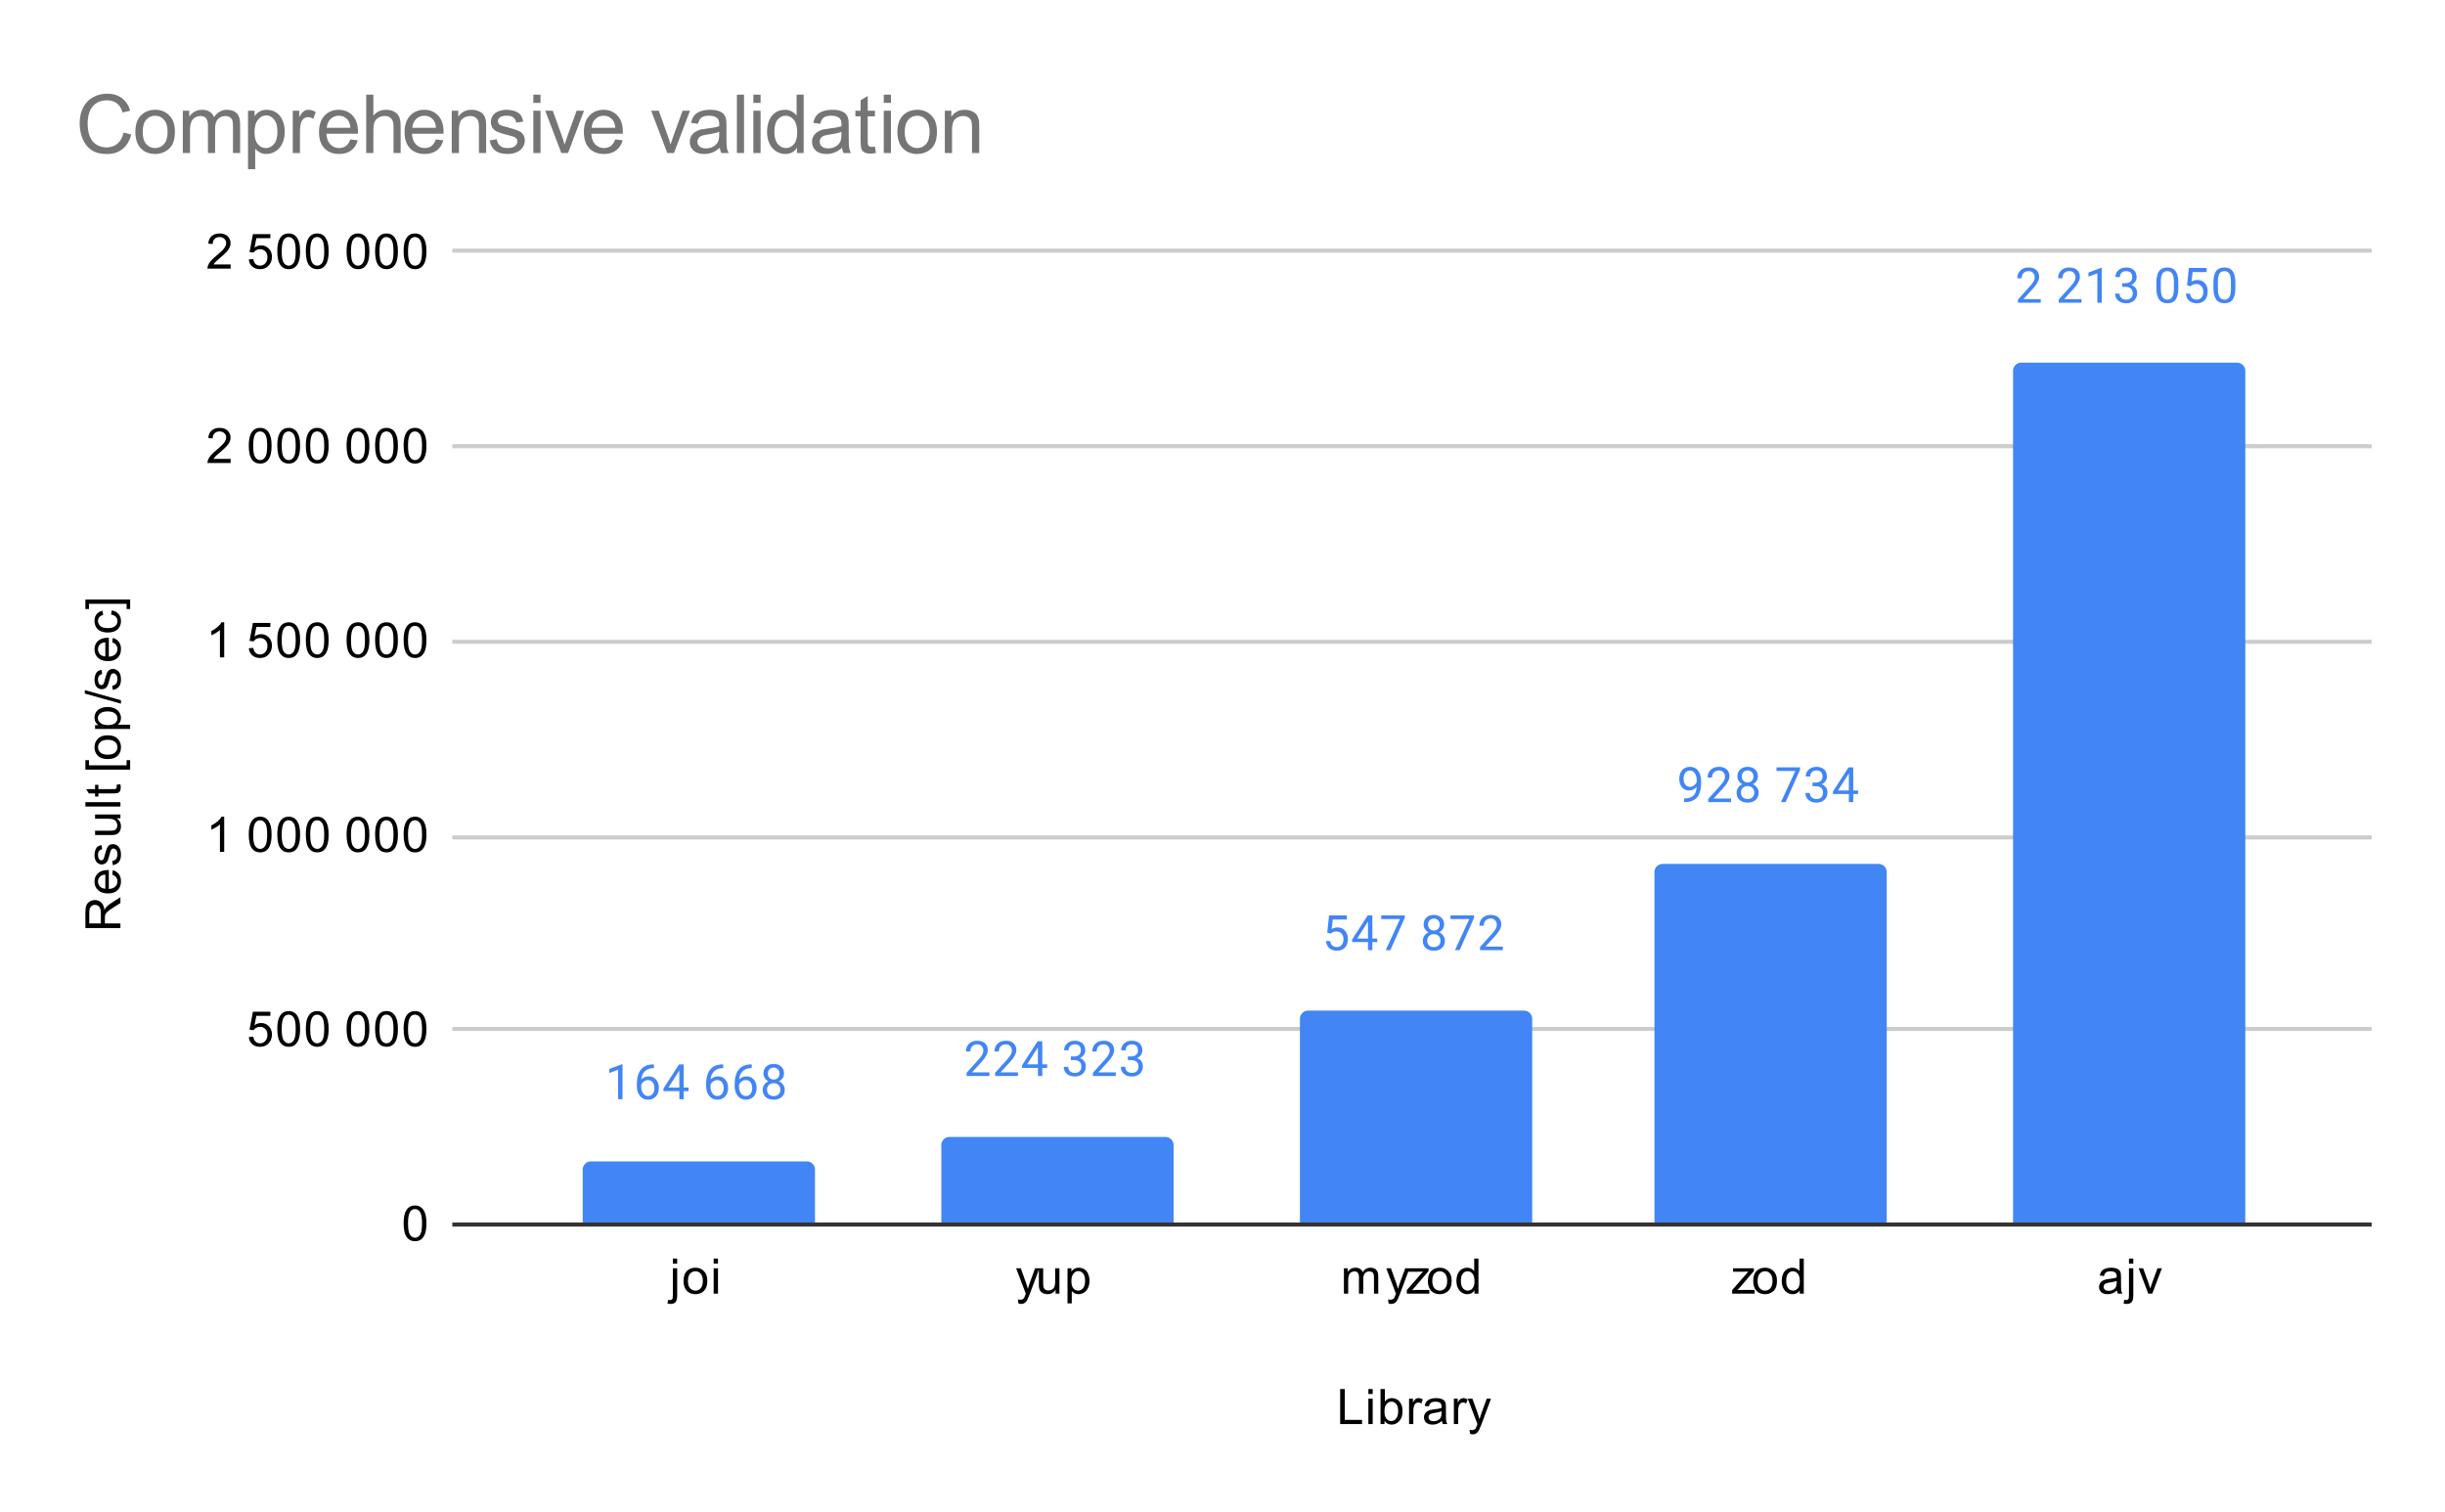 <svg version="1.1" viewBox="0.0 0.0 600.0 371.0" fill="none" stroke="none" stroke-linecap="square" stroke-miterlimit="10" width="600" height="371" xmlns:xlink="http://www.w3.org/1999/xlink" xmlns="http://www.w3.org/2000/svg"><path fill="#ffffff" d="M0 0L600.0 0L600.0 371.0L0 371.0L0 0Z" fill-rule="nonzero"/><path stroke="#333333" stroke-width="1.0" stroke-linecap="butt" d="M111.5 300.5L581.5 300.5" fill-rule="nonzero"/><path stroke="#cccccc" stroke-width="1.0" stroke-linecap="butt" d="M111.5 252.5L581.5 252.5" fill-rule="nonzero"/><path stroke="#cccccc" stroke-width="1.0" stroke-linecap="butt" d="M111.5 205.5L581.5 205.5" fill-rule="nonzero"/><path stroke="#cccccc" stroke-width="1.0" stroke-linecap="butt" d="M111.5 157.5L581.5 157.5" fill-rule="nonzero"/><path stroke="#cccccc" stroke-width="1.0" stroke-linecap="butt" d="M111.5 109.5L581.5 109.5" fill-rule="nonzero"/><path stroke="#cccccc" stroke-width="1.0" stroke-linecap="butt" d="M111.5 61.5L581.5 61.5" fill-rule="nonzero"/><clipPath id="id_0"><path d="M111.55 61.917L581.45 61.917L581.45 300.45L111.55 300.45L111.55 61.917Z" clip-rule="nonzero"/></clipPath><path stroke="#000000" stroke-width="2.0" stroke-linecap="butt" stroke-opacity="0.0" clip-path="url(#id_0)" d="M200.0 300.0L143.0 300.0L143.0 287.0C143.0 285.895 143.895 285.0 145.0 285.0L198.0 285.0C199.105 285.0 200.0 285.895 200.0 287.0Z" fill-rule="nonzero"/><path fill="#4285f4" clip-path="url(#id_0)" d="M200.0 300.0L143.0 300.0L143.0 287.0C143.0 285.895 143.895 285.0 145.0 285.0L198.0 285.0C199.105 285.0 200.0 285.895 200.0 287.0Z" fill-rule="nonzero"/><path stroke="#000000" stroke-width="2.0" stroke-linecap="butt" stroke-opacity="0.0" clip-path="url(#id_0)" d="M288.0 300.0L231.0 300.0L231.0 281.0C231.0 279.895 231.895 279.0 233.0 279.0L286.0 279.0C287.105 279.0 288.0 279.895 288.0 281.0Z" fill-rule="nonzero"/><path fill="#4285f4" clip-path="url(#id_0)" d="M288.0 300.0L231.0 300.0L231.0 281.0C231.0 279.895 231.895 279.0 233.0 279.0L286.0 279.0C287.105 279.0 288.0 279.895 288.0 281.0Z" fill-rule="nonzero"/><path stroke="#000000" stroke-width="2.0" stroke-linecap="butt" stroke-opacity="0.0" clip-path="url(#id_0)" d="M376.0 300.0L319.0 300.0L319.0 250.0C319.0 248.895 319.895 248.0 321.0 248.0L374.0 248.0C375.105 248.0 376.0 248.895 376.0 250.0Z" fill-rule="nonzero"/><path fill="#4285f4" clip-path="url(#id_0)" d="M376.0 300.0L319.0 300.0L319.0 250.0C319.0 248.895 319.895 248.0 321.0 248.0L374.0 248.0C375.105 248.0 376.0 248.895 376.0 250.0Z" fill-rule="nonzero"/><path stroke="#000000" stroke-width="2.0" stroke-linecap="butt" stroke-opacity="0.0" clip-path="url(#id_0)" d="M463.0 300.0L406.0 300.0L406.0 214.0C406.0 212.895 406.895 212.0 408.0 212.0L461.0 212.0C462.105 212.0 463.0 212.895 463.0 214.0Z" fill-rule="nonzero"/><path fill="#4285f4" clip-path="url(#id_0)" d="M463.0 300.0L406.0 300.0L406.0 214.0C406.0 212.895 406.895 212.0 408.0 212.0L461.0 212.0C462.105 212.0 463.0 212.895 463.0 214.0Z" fill-rule="nonzero"/><path stroke="#000000" stroke-width="2.0" stroke-linecap="butt" stroke-opacity="0.0" clip-path="url(#id_0)" d="M551.0 300.0L494.0 300.0L494.0 91.0C494.0 89.895 494.895 89.0 496.0 89.0L549.0 89.0C550.105 89.0 551.0 89.895 551.0 91.0Z" fill-rule="nonzero"/><path fill="#4285f4" clip-path="url(#id_0)" d="M551.0 300.0L494.0 300.0L494.0 91.0C494.0 89.895 494.895 89.0 496.0 89.0L549.0 89.0C550.105 89.0 551.0 89.895 551.0 91.0Z" fill-rule="nonzero"/><path stroke="#ffffff" stroke-width="3.0" stroke-linejoin="round" stroke-linecap="round" d="M152.766 269.738L151.688 269.738L151.688 262.52L149.5 263.317L149.5 262.332L152.609 261.16L152.766 261.16L152.766 269.738ZM160.469 261.207L160.469 262.113L160.266 262.113Q159.0 262.145 158.25 262.879Q157.5 263.598 157.375 264.91Q158.062 264.145 159.219 264.145Q160.328 264.145 161.0 264.926Q161.672 265.707 161.672 266.957Q161.672 268.27 160.953 269.067Q160.234 269.863 159.016 269.863Q157.797 269.863 157.031 268.926Q156.281 267.973 156.281 266.488L156.281 266.082Q156.281 263.723 157.281 262.473Q158.281 261.223 160.266 261.207L160.469 261.207ZM159.047 265.051Q158.484 265.051 158.016 265.379Q157.547 265.707 157.359 266.223L157.359 266.613Q157.359 267.676 157.828 268.317Q158.312 268.957 159.016 268.957Q159.75 268.957 160.172 268.426Q160.594 267.879 160.594 267.004Q160.594 266.129 160.172 265.598Q159.75 265.051 159.047 265.051ZM167.781 266.879L168.969 266.879L168.969 267.754L167.781 267.754L167.781 269.738L166.703 269.738L166.703 267.754L162.812 267.754L162.812 267.113L166.625 261.207L167.781 261.207L167.781 266.879ZM164.047 266.879L166.703 266.879L166.703 262.692L166.562 262.926L164.047 266.879ZM177.469 261.207L177.469 262.113L177.266 262.113Q176.0 262.145 175.25 262.879Q174.5 263.598 174.375 264.91Q175.062 264.145 176.219 264.145Q177.328 264.145 178.0 264.926Q178.672 265.707 178.672 266.957Q178.672 268.27 177.953 269.067Q177.234 269.863 176.016 269.863Q174.797 269.863 174.031 268.926Q173.281 267.973 173.281 266.488L173.281 266.082Q173.281 263.723 174.281 262.473Q175.281 261.223 177.266 261.207L177.469 261.207ZM176.047 265.051Q175.484 265.051 175.016 265.379Q174.547 265.707 174.359 266.223L174.359 266.613Q174.359 267.676 174.828 268.317Q175.312 268.957 176.016 268.957Q176.75 268.957 177.172 268.426Q177.594 267.879 177.594 267.004Q177.594 266.129 177.172 265.598Q176.75 265.051 176.047 265.051ZM184.469 261.207L184.469 262.113L184.266 262.113Q183.0 262.145 182.25 262.879Q181.5 263.598 181.375 264.91Q182.062 264.145 183.219 264.145Q184.328 264.145 185.0 264.926Q185.672 265.707 185.672 266.957Q185.672 268.27 184.953 269.067Q184.234 269.863 183.016 269.863Q181.797 269.863 181.031 268.926Q180.281 267.973 180.281 266.488L180.281 266.082Q180.281 263.723 181.281 262.473Q182.281 261.223 184.266 261.207L184.469 261.207ZM183.047 265.051Q182.484 265.051 182.016 265.379Q181.547 265.707 181.359 266.223L181.359 266.613Q181.359 267.676 181.828 268.317Q182.312 268.957 183.016 268.957Q183.75 268.957 184.172 268.426Q184.594 267.879 184.594 267.004Q184.594 266.129 184.172 265.598Q183.75 265.051 183.047 265.051ZM192.391 263.426Q192.391 264.067 192.047 264.567Q191.703 265.067 191.141 265.348Q191.797 265.629 192.188 266.192Q192.578 266.738 192.578 267.442Q192.578 268.535 191.828 269.207Q191.094 269.863 189.875 269.863Q188.641 269.863 187.891 269.207Q187.156 268.535 187.156 267.442Q187.156 266.738 187.531 266.192Q187.906 265.629 188.578 265.348Q188.016 265.067 187.688 264.567Q187.359 264.067 187.359 263.426Q187.359 262.348 188.047 261.723Q188.734 261.082 189.875 261.082Q191.0 261.082 191.688 261.723Q192.391 262.348 192.391 263.426ZM191.5 267.41Q191.5 266.692 191.047 266.254Q190.594 265.801 189.859 265.801Q189.125 265.801 188.672 266.254Q188.234 266.692 188.234 267.426Q188.234 268.145 188.672 268.567Q189.109 268.973 189.875 268.973Q190.625 268.973 191.062 268.551Q191.5 268.129 191.5 267.41ZM189.875 261.973Q189.234 261.973 188.828 262.379Q188.438 262.77 188.438 263.457Q188.438 264.098 188.828 264.504Q189.219 264.91 189.859 264.91Q190.516 264.91 190.906 264.504Q191.297 264.098 191.297 263.457Q191.297 262.801 190.891 262.395Q190.484 261.973 189.875 261.973Z" fill-rule="nonzero"/><path fill="#4285f4" d="M152.766 269.738L151.688 269.738L151.688 262.52L149.5 263.317L149.5 262.332L152.609 261.16L152.766 261.16L152.766 269.738ZM160.469 261.207L160.469 262.113L160.266 262.113Q159.0 262.145 158.25 262.879Q157.5 263.598 157.375 264.91Q158.062 264.145 159.219 264.145Q160.328 264.145 161.0 264.926Q161.672 265.707 161.672 266.957Q161.672 268.27 160.953 269.067Q160.234 269.863 159.016 269.863Q157.797 269.863 157.031 268.926Q156.281 267.973 156.281 266.488L156.281 266.082Q156.281 263.723 157.281 262.473Q158.281 261.223 160.266 261.207L160.469 261.207ZM159.047 265.051Q158.484 265.051 158.016 265.379Q157.547 265.707 157.359 266.223L157.359 266.613Q157.359 267.676 157.828 268.317Q158.312 268.957 159.016 268.957Q159.75 268.957 160.172 268.426Q160.594 267.879 160.594 267.004Q160.594 266.129 160.172 265.598Q159.75 265.051 159.047 265.051ZM167.781 266.879L168.969 266.879L168.969 267.754L167.781 267.754L167.781 269.738L166.703 269.738L166.703 267.754L162.812 267.754L162.812 267.113L166.625 261.207L167.781 261.207L167.781 266.879ZM164.047 266.879L166.703 266.879L166.703 262.692L166.562 262.926L164.047 266.879ZM177.469 261.207L177.469 262.113L177.266 262.113Q176.0 262.145 175.25 262.879Q174.5 263.598 174.375 264.91Q175.062 264.145 176.219 264.145Q177.328 264.145 178.0 264.926Q178.672 265.707 178.672 266.957Q178.672 268.27 177.953 269.067Q177.234 269.863 176.016 269.863Q174.797 269.863 174.031 268.926Q173.281 267.973 173.281 266.488L173.281 266.082Q173.281 263.723 174.281 262.473Q175.281 261.223 177.266 261.207L177.469 261.207ZM176.047 265.051Q175.484 265.051 175.016 265.379Q174.547 265.707 174.359 266.223L174.359 266.613Q174.359 267.676 174.828 268.317Q175.312 268.957 176.016 268.957Q176.75 268.957 177.172 268.426Q177.594 267.879 177.594 267.004Q177.594 266.129 177.172 265.598Q176.75 265.051 176.047 265.051ZM184.469 261.207L184.469 262.113L184.266 262.113Q183.0 262.145 182.25 262.879Q181.5 263.598 181.375 264.91Q182.062 264.145 183.219 264.145Q184.328 264.145 185.0 264.926Q185.672 265.707 185.672 266.957Q185.672 268.27 184.953 269.067Q184.234 269.863 183.016 269.863Q181.797 269.863 181.031 268.926Q180.281 267.973 180.281 266.488L180.281 266.082Q180.281 263.723 181.281 262.473Q182.281 261.223 184.266 261.207L184.469 261.207ZM183.047 265.051Q182.484 265.051 182.016 265.379Q181.547 265.707 181.359 266.223L181.359 266.613Q181.359 267.676 181.828 268.317Q182.312 268.957 183.016 268.957Q183.75 268.957 184.172 268.426Q184.594 267.879 184.594 267.004Q184.594 266.129 184.172 265.598Q183.75 265.051 183.047 265.051ZM192.391 263.426Q192.391 264.067 192.047 264.567Q191.703 265.067 191.141 265.348Q191.797 265.629 192.188 266.192Q192.578 266.738 192.578 267.442Q192.578 268.535 191.828 269.207Q191.094 269.863 189.875 269.863Q188.641 269.863 187.891 269.207Q187.156 268.535 187.156 267.442Q187.156 266.738 187.531 266.192Q187.906 265.629 188.578 265.348Q188.016 265.067 187.688 264.567Q187.359 264.067 187.359 263.426Q187.359 262.348 188.047 261.723Q188.734 261.082 189.875 261.082Q191.0 261.082 191.688 261.723Q192.391 262.348 192.391 263.426ZM191.5 267.41Q191.5 266.692 191.047 266.254Q190.594 265.801 189.859 265.801Q189.125 265.801 188.672 266.254Q188.234 266.692 188.234 267.426Q188.234 268.145 188.672 268.567Q189.109 268.973 189.875 268.973Q190.625 268.973 191.062 268.551Q191.5 268.129 191.5 267.41ZM189.875 261.973Q189.234 261.973 188.828 262.379Q188.438 262.77 188.438 263.457Q188.438 264.098 188.828 264.504Q189.219 264.91 189.859 264.91Q190.516 264.91 190.906 264.504Q191.297 264.098 191.297 263.457Q191.297 262.801 190.891 262.395Q190.484 261.973 189.875 261.973Z" fill-rule="nonzero"/><path stroke="#ffffff" stroke-width="3.0" stroke-linejoin="round" stroke-linecap="round" d="M242.797 264.047L237.203 264.047L237.203 263.265L240.156 259.984Q240.812 259.234 241.062 258.781Q241.312 258.312 241.312 257.812Q241.312 257.14 240.906 256.718Q240.516 256.281 239.828 256.281Q239.031 256.281 238.578 256.75Q238.125 257.203 238.125 258.031L237.047 258.031Q237.047 256.843 237.797 256.125Q238.562 255.39 239.828 255.39Q241.031 255.39 241.719 256.015Q242.406 256.64 242.406 257.687Q242.406 258.937 240.797 260.687L238.516 263.156L242.797 263.156L242.797 264.047ZM249.797 264.047L244.203 264.047L244.203 263.265L247.156 259.984Q247.812 259.234 248.062 258.781Q248.312 258.312 248.312 257.812Q248.312 257.14 247.906 256.718Q247.516 256.281 246.828 256.281Q246.031 256.281 245.578 256.75Q245.125 257.203 245.125 258.031L244.047 258.031Q244.047 256.843 244.797 256.125Q245.562 255.39 246.828 255.39Q248.031 255.39 248.719 256.015Q249.406 256.64 249.406 257.687Q249.406 258.937 247.797 260.687L245.516 263.156L249.797 263.156L249.797 264.047ZM255.781 261.187L256.969 261.187L256.969 262.062L255.781 262.062L255.781 264.047L254.703 264.047L254.703 262.062L250.812 262.062L250.812 261.422L254.625 255.515L255.781 255.515L255.781 261.187ZM252.047 261.187L254.703 261.187L254.703 257L254.562 257.234L252.047 261.187ZM262.781 259.25L263.594 259.25Q264.375 259.234 264.812 258.843Q265.25 258.453 265.25 257.781Q265.25 256.281 263.75 256.281Q263.047 256.281 262.625 256.687Q262.219 257.093 262.219 257.75L261.125 257.75Q261.125 256.734 261.859 256.062Q262.609 255.39 263.75 255.39Q264.953 255.39 265.641 256.031Q266.328 256.672 266.328 257.812Q266.328 258.375 265.969 258.89Q265.609 259.406 264.984 259.672Q265.688 259.89 266.062 260.406Q266.453 260.922 266.453 261.672Q266.453 262.812 265.703 263.5Q264.953 264.172 263.75 264.172Q262.562 264.172 261.797 263.515Q261.047 262.859 261.047 261.797L262.141 261.797Q262.141 262.468 262.578 262.875Q263.016 263.281 263.766 263.281Q264.547 263.281 264.953 262.875Q265.375 262.453 265.375 261.687Q265.375 260.953 264.922 260.562Q264.469 260.156 263.594 260.14L262.781 260.14L262.781 259.25ZM273.797 264.047L268.203 264.047L268.203 263.265L271.156 259.984Q271.812 259.234 272.062 258.781Q272.312 258.312 272.312 257.812Q272.312 257.14 271.906 256.718Q271.516 256.281 270.828 256.281Q270.031 256.281 269.578 256.75Q269.125 257.203 269.125 258.031L268.047 258.031Q268.047 256.843 268.797 256.125Q269.562 255.39 270.828 255.39Q272.031 255.39 272.719 256.015Q273.406 256.64 273.406 257.687Q273.406 258.937 271.797 260.687L269.516 263.156L273.797 263.156L273.797 264.047ZM276.781 259.25L277.594 259.25Q278.375 259.234 278.812 258.843Q279.25 258.453 279.25 257.781Q279.25 256.281 277.75 256.281Q277.047 256.281 276.625 256.687Q276.219 257.093 276.219 257.75L275.125 257.75Q275.125 256.734 275.859 256.062Q276.609 255.39 277.75 255.39Q278.953 255.39 279.641 256.031Q280.328 256.672 280.328 257.812Q280.328 258.375 279.969 258.89Q279.609 259.406 278.984 259.672Q279.688 259.89 280.062 260.406Q280.453 260.922 280.453 261.672Q280.453 262.812 279.703 263.5Q278.953 264.172 277.75 264.172Q276.562 264.172 275.797 263.515Q275.047 262.859 275.047 261.797L276.141 261.797Q276.141 262.468 276.578 262.875Q277.016 263.281 277.766 263.281Q278.547 263.281 278.953 262.875Q279.375 262.453 279.375 261.687Q279.375 260.953 278.922 260.562Q278.469 260.156 277.594 260.14L276.781 260.14L276.781 259.25Z" fill-rule="nonzero"/><path fill="#4285f4" d="M242.797 264.047L237.203 264.047L237.203 263.265L240.156 259.984Q240.812 259.234 241.062 258.781Q241.312 258.312 241.312 257.812Q241.312 257.14 240.906 256.718Q240.516 256.281 239.828 256.281Q239.031 256.281 238.578 256.75Q238.125 257.203 238.125 258.031L237.047 258.031Q237.047 256.843 237.797 256.125Q238.562 255.39 239.828 255.39Q241.031 255.39 241.719 256.015Q242.406 256.64 242.406 257.687Q242.406 258.937 240.797 260.687L238.516 263.156L242.797 263.156L242.797 264.047ZM249.797 264.047L244.203 264.047L244.203 263.265L247.156 259.984Q247.812 259.234 248.062 258.781Q248.312 258.312 248.312 257.812Q248.312 257.14 247.906 256.718Q247.516 256.281 246.828 256.281Q246.031 256.281 245.578 256.75Q245.125 257.203 245.125 258.031L244.047 258.031Q244.047 256.843 244.797 256.125Q245.562 255.39 246.828 255.39Q248.031 255.39 248.719 256.015Q249.406 256.64 249.406 257.687Q249.406 258.937 247.797 260.687L245.516 263.156L249.797 263.156L249.797 264.047ZM255.781 261.187L256.969 261.187L256.969 262.062L255.781 262.062L255.781 264.047L254.703 264.047L254.703 262.062L250.812 262.062L250.812 261.422L254.625 255.515L255.781 255.515L255.781 261.187ZM252.047 261.187L254.703 261.187L254.703 257L254.562 257.234L252.047 261.187ZM262.781 259.25L263.594 259.25Q264.375 259.234 264.812 258.843Q265.25 258.453 265.25 257.781Q265.25 256.281 263.75 256.281Q263.047 256.281 262.625 256.687Q262.219 257.093 262.219 257.75L261.125 257.75Q261.125 256.734 261.859 256.062Q262.609 255.39 263.75 255.39Q264.953 255.39 265.641 256.031Q266.328 256.672 266.328 257.812Q266.328 258.375 265.969 258.89Q265.609 259.406 264.984 259.672Q265.688 259.89 266.062 260.406Q266.453 260.922 266.453 261.672Q266.453 262.812 265.703 263.5Q264.953 264.172 263.75 264.172Q262.562 264.172 261.797 263.515Q261.047 262.859 261.047 261.797L262.141 261.797Q262.141 262.468 262.578 262.875Q263.016 263.281 263.766 263.281Q264.547 263.281 264.953 262.875Q265.375 262.453 265.375 261.687Q265.375 260.953 264.922 260.562Q264.469 260.156 263.594 260.14L262.781 260.14L262.781 259.25ZM273.797 264.047L268.203 264.047L268.203 263.265L271.156 259.984Q271.812 259.234 272.062 258.781Q272.312 258.312 272.312 257.812Q272.312 257.14 271.906 256.718Q271.516 256.281 270.828 256.281Q270.031 256.281 269.578 256.75Q269.125 257.203 269.125 258.031L268.047 258.031Q268.047 256.843 268.797 256.125Q269.562 255.39 270.828 255.39Q272.031 255.39 272.719 256.015Q273.406 256.64 273.406 257.687Q273.406 258.937 271.797 260.687L269.516 263.156L273.797 263.156L273.797 264.047ZM276.781 259.25L277.594 259.25Q278.375 259.234 278.812 258.843Q279.25 258.453 279.25 257.781Q279.25 256.281 277.75 256.281Q277.047 256.281 276.625 256.687Q276.219 257.093 276.219 257.75L275.125 257.75Q275.125 256.734 275.859 256.062Q276.609 255.39 277.75 255.39Q278.953 255.39 279.641 256.031Q280.328 256.672 280.328 257.812Q280.328 258.375 279.969 258.89Q279.609 259.406 278.984 259.672Q279.688 259.89 280.062 260.406Q280.453 260.922 280.453 261.672Q280.453 262.812 279.703 263.5Q278.953 264.172 277.75 264.172Q276.562 264.172 275.797 263.515Q275.047 262.859 275.047 261.797L276.141 261.797Q276.141 262.468 276.578 262.875Q277.016 263.281 277.766 263.281Q278.547 263.281 278.953 262.875Q279.375 262.453 279.375 261.687Q279.375 260.953 278.922 260.562Q278.469 260.156 277.594 260.14L276.781 260.14L276.781 259.25Z" fill-rule="nonzero"/><path stroke="#ffffff" stroke-width="3.0" stroke-linejoin="round" stroke-linecap="round" d="M325.703 228.894L326.141 224.644L330.516 224.644L330.516 225.644L327.062 225.644L326.797 227.973Q327.438 227.598 328.234 227.598Q329.391 227.598 330.078 228.379Q330.766 229.144 330.766 230.457Q330.766 231.769 330.047 232.535Q329.344 233.301 328.062 233.301Q326.938 233.301 326.219 232.676Q325.5 232.035 325.406 230.926L326.422 230.926Q326.531 231.66 326.953 232.035Q327.375 232.41 328.062 232.41Q328.812 232.41 329.25 231.894Q329.688 231.379 329.688 230.473Q329.688 229.613 329.219 229.098Q328.75 228.582 327.969 228.582Q327.266 228.582 326.859 228.879L326.578 229.113L325.703 228.894ZM336.781 230.316L337.969 230.316L337.969 231.191L336.781 231.191L336.781 233.176L335.703 233.176L335.703 231.191L331.812 231.191L331.812 230.551L335.625 224.644L336.781 224.644L336.781 230.316ZM333.047 230.316L335.703 230.316L335.703 226.129L335.562 226.363L333.047 230.316ZM344.719 225.254L341.188 233.176L340.047 233.176L343.562 225.535L338.953 225.535L338.953 224.644L344.719 224.644L344.719 225.254ZM354.391 226.863Q354.391 227.504 354.047 228.004Q353.703 228.504 353.141 228.785Q353.797 229.066 354.188 229.629Q354.578 230.176 354.578 230.879Q354.578 231.973 353.828 232.644Q353.094 233.301 351.875 233.301Q350.641 233.301 349.891 232.644Q349.156 231.973 349.156 230.879Q349.156 230.176 349.531 229.629Q349.906 229.066 350.578 228.785Q350.016 228.504 349.688 228.004Q349.359 227.504 349.359 226.863Q349.359 225.785 350.047 225.16Q350.734 224.519 351.875 224.519Q353.0 224.519 353.688 225.16Q354.391 225.785 354.391 226.863ZM353.5 230.848Q353.5 230.129 353.047 229.691Q352.594 229.238 351.859 229.238Q351.125 229.238 350.672 229.691Q350.234 230.129 350.234 230.863Q350.234 231.582 350.672 232.004Q351.109 232.41 351.875 232.41Q352.625 232.41 353.062 231.988Q353.5 231.566 353.5 230.848ZM351.875 225.41Q351.234 225.41 350.828 225.816Q350.438 226.207 350.438 226.894Q350.438 227.535 350.828 227.941Q351.219 228.348 351.859 228.348Q352.516 228.348 352.906 227.941Q353.297 227.535 353.297 226.894Q353.297 226.238 352.891 225.832Q352.484 225.41 351.875 225.41ZM361.719 225.254L358.188 233.176L357.047 233.176L360.562 225.535L355.953 225.535L355.953 224.644L361.719 224.644L361.719 225.254ZM368.797 233.176L363.203 233.176L363.203 232.394L366.156 229.113Q366.812 228.363 367.062 227.91Q367.312 227.441 367.312 226.941Q367.312 226.269 366.906 225.848Q366.516 225.41 365.828 225.41Q365.031 225.41 364.578 225.879Q364.125 226.332 364.125 227.16L363.047 227.16Q363.047 225.973 363.797 225.254Q364.562 224.519 365.828 224.519Q367.031 224.519 367.719 225.144Q368.406 225.769 368.406 226.816Q368.406 228.066 366.797 229.816L364.516 232.285L368.797 232.285L368.797 233.176Z" fill-rule="nonzero"/><path fill="#4285f4" d="M325.703 228.894L326.141 224.644L330.516 224.644L330.516 225.644L327.062 225.644L326.797 227.973Q327.438 227.598 328.234 227.598Q329.391 227.598 330.078 228.379Q330.766 229.144 330.766 230.457Q330.766 231.769 330.047 232.535Q329.344 233.301 328.062 233.301Q326.938 233.301 326.219 232.676Q325.5 232.035 325.406 230.926L326.422 230.926Q326.531 231.66 326.953 232.035Q327.375 232.41 328.062 232.41Q328.812 232.41 329.25 231.894Q329.688 231.379 329.688 230.473Q329.688 229.613 329.219 229.098Q328.75 228.582 327.969 228.582Q327.266 228.582 326.859 228.879L326.578 229.113L325.703 228.894ZM336.781 230.316L337.969 230.316L337.969 231.191L336.781 231.191L336.781 233.176L335.703 233.176L335.703 231.191L331.812 231.191L331.812 230.551L335.625 224.644L336.781 224.644L336.781 230.316ZM333.047 230.316L335.703 230.316L335.703 226.129L335.562 226.363L333.047 230.316ZM344.719 225.254L341.188 233.176L340.047 233.176L343.562 225.535L338.953 225.535L338.953 224.644L344.719 224.644L344.719 225.254ZM354.391 226.863Q354.391 227.504 354.047 228.004Q353.703 228.504 353.141 228.785Q353.797 229.066 354.188 229.629Q354.578 230.176 354.578 230.879Q354.578 231.973 353.828 232.644Q353.094 233.301 351.875 233.301Q350.641 233.301 349.891 232.644Q349.156 231.973 349.156 230.879Q349.156 230.176 349.531 229.629Q349.906 229.066 350.578 228.785Q350.016 228.504 349.688 228.004Q349.359 227.504 349.359 226.863Q349.359 225.785 350.047 225.16Q350.734 224.519 351.875 224.519Q353.0 224.519 353.688 225.16Q354.391 225.785 354.391 226.863ZM353.5 230.848Q353.5 230.129 353.047 229.691Q352.594 229.238 351.859 229.238Q351.125 229.238 350.672 229.691Q350.234 230.129 350.234 230.863Q350.234 231.582 350.672 232.004Q351.109 232.41 351.875 232.41Q352.625 232.41 353.062 231.988Q353.5 231.566 353.5 230.848ZM351.875 225.41Q351.234 225.41 350.828 225.816Q350.438 226.207 350.438 226.894Q350.438 227.535 350.828 227.941Q351.219 228.348 351.859 228.348Q352.516 228.348 352.906 227.941Q353.297 227.535 353.297 226.894Q353.297 226.238 352.891 225.832Q352.484 225.41 351.875 225.41ZM361.719 225.254L358.188 233.176L357.047 233.176L360.562 225.535L355.953 225.535L355.953 224.644L361.719 224.644L361.719 225.254ZM368.797 233.176L363.203 233.176L363.203 232.394L366.156 229.113Q366.812 228.363 367.062 227.91Q367.312 227.441 367.312 226.941Q367.312 226.269 366.906 225.848Q366.516 225.41 365.828 225.41Q365.031 225.41 364.578 225.879Q364.125 226.332 364.125 227.16L363.047 227.16Q363.047 225.973 363.797 225.254Q364.562 224.519 365.828 224.519Q367.031 224.519 367.719 225.144Q368.406 225.769 368.406 226.816Q368.406 228.066 366.797 229.816L364.516 232.285L368.797 232.285L368.797 233.176Z" fill-rule="nonzero"/><path stroke="#ffffff" stroke-width="3.0" stroke-linejoin="round" stroke-linecap="round" d="M416.359 193.086Q416.031 193.493 415.547 193.743Q415.078 193.977 414.516 193.977Q413.781 193.977 413.234 193.618Q412.688 193.258 412.391 192.602Q412.094 191.93 412.094 191.133Q412.094 190.29 412.406 189.602Q412.734 188.915 413.328 188.555Q413.938 188.18 414.734 188.18Q416.0 188.18 416.719 189.133Q417.453 190.086 417.453 191.711L417.453 192.024Q417.453 194.524 416.469 195.665Q415.484 196.805 413.5 196.836L413.281 196.836L413.281 195.93L413.516 195.93Q414.859 195.899 415.578 195.227Q416.297 194.555 416.359 193.086ZM414.688 193.086Q415.234 193.086 415.688 192.758Q416.156 192.415 416.375 191.93L416.375 191.493Q416.375 190.43 415.906 189.758Q415.438 189.086 414.734 189.086Q414.016 189.086 413.578 189.633Q413.156 190.18 413.156 191.086Q413.156 191.961 413.562 192.524Q413.984 193.086 414.688 193.086ZM424.797 196.836L419.203 196.836L419.203 196.055L422.156 192.774Q422.812 192.024 423.062 191.571Q423.312 191.102 423.312 190.602Q423.312 189.93 422.906 189.508Q422.516 189.071 421.828 189.071Q421.031 189.071 420.578 189.54Q420.125 189.993 420.125 190.821L419.047 190.821Q419.047 189.633 419.797 188.915Q420.562 188.18 421.828 188.18Q423.031 188.18 423.719 188.805Q424.406 189.43 424.406 190.477Q424.406 191.727 422.797 193.477L420.516 195.946L424.797 195.946L424.797 196.836ZM431.391 190.524Q431.391 191.165 431.047 191.665Q430.703 192.165 430.141 192.446Q430.797 192.727 431.188 193.29Q431.578 193.836 431.578 194.54Q431.578 195.633 430.828 196.305Q430.094 196.961 428.875 196.961Q427.641 196.961 426.891 196.305Q426.156 195.633 426.156 194.54Q426.156 193.836 426.531 193.29Q426.906 192.727 427.578 192.446Q427.016 192.165 426.688 191.665Q426.359 191.165 426.359 190.524Q426.359 189.446 427.047 188.821Q427.734 188.18 428.875 188.18Q430.0 188.18 430.688 188.821Q431.391 189.446 431.391 190.524ZM430.5 194.508Q430.5 193.79 430.047 193.352Q429.594 192.899 428.859 192.899Q428.125 192.899 427.672 193.352Q427.234 193.79 427.234 194.524Q427.234 195.243 427.672 195.665Q428.109 196.071 428.875 196.071Q429.625 196.071 430.062 195.649Q430.5 195.227 430.5 194.508ZM428.875 189.071Q428.234 189.071 427.828 189.477Q427.438 189.868 427.438 190.555Q427.438 191.196 427.828 191.602Q428.219 192.008 428.859 192.008Q429.516 192.008 429.906 191.602Q430.297 191.196 430.297 190.555Q430.297 189.899 429.891 189.493Q429.484 189.071 428.875 189.071ZM441.719 188.915L438.188 196.836L437.047 196.836L440.562 189.196L435.953 189.196L435.953 188.305L441.719 188.305L441.719 188.915ZM444.781 192.04L445.594 192.04Q446.375 192.024 446.812 191.633Q447.25 191.243 447.25 190.571Q447.25 189.071 445.75 189.071Q445.047 189.071 444.625 189.477Q444.219 189.883 444.219 190.54L443.125 190.54Q443.125 189.524 443.859 188.852Q444.609 188.18 445.75 188.18Q446.953 188.18 447.641 188.821Q448.328 189.461 448.328 190.602Q448.328 191.165 447.969 191.68Q447.609 192.196 446.984 192.461Q447.688 192.68 448.062 193.196Q448.453 193.711 448.453 194.461Q448.453 195.602 447.703 196.29Q446.953 196.961 445.75 196.961Q444.562 196.961 443.797 196.305Q443.047 195.649 443.047 194.586L444.141 194.586Q444.141 195.258 444.578 195.665Q445.016 196.071 445.766 196.071Q446.547 196.071 446.953 195.665Q447.375 195.243 447.375 194.477Q447.375 193.743 446.922 193.352Q446.469 192.946 445.594 192.93L444.781 192.93L444.781 192.04ZM454.781 193.977L455.969 193.977L455.969 194.852L454.781 194.852L454.781 196.836L453.703 196.836L453.703 194.852L449.812 194.852L449.812 194.211L453.625 188.305L454.781 188.305L454.781 193.977ZM451.047 193.977L453.703 193.977L453.703 189.79L453.562 190.024L451.047 193.977Z" fill-rule="nonzero"/><path fill="#4285f4" d="M416.359 193.086Q416.031 193.493 415.547 193.743Q415.078 193.977 414.516 193.977Q413.781 193.977 413.234 193.618Q412.688 193.258 412.391 192.602Q412.094 191.93 412.094 191.133Q412.094 190.29 412.406 189.602Q412.734 188.915 413.328 188.555Q413.938 188.18 414.734 188.18Q416.0 188.18 416.719 189.133Q417.453 190.086 417.453 191.711L417.453 192.024Q417.453 194.524 416.469 195.665Q415.484 196.805 413.5 196.836L413.281 196.836L413.281 195.93L413.516 195.93Q414.859 195.899 415.578 195.227Q416.297 194.555 416.359 193.086ZM414.688 193.086Q415.234 193.086 415.688 192.758Q416.156 192.415 416.375 191.93L416.375 191.493Q416.375 190.43 415.906 189.758Q415.438 189.086 414.734 189.086Q414.016 189.086 413.578 189.633Q413.156 190.18 413.156 191.086Q413.156 191.961 413.562 192.524Q413.984 193.086 414.688 193.086ZM424.797 196.836L419.203 196.836L419.203 196.055L422.156 192.774Q422.812 192.024 423.062 191.571Q423.312 191.102 423.312 190.602Q423.312 189.93 422.906 189.508Q422.516 189.071 421.828 189.071Q421.031 189.071 420.578 189.54Q420.125 189.993 420.125 190.821L419.047 190.821Q419.047 189.633 419.797 188.915Q420.562 188.18 421.828 188.18Q423.031 188.18 423.719 188.805Q424.406 189.43 424.406 190.477Q424.406 191.727 422.797 193.477L420.516 195.946L424.797 195.946L424.797 196.836ZM431.391 190.524Q431.391 191.165 431.047 191.665Q430.703 192.165 430.141 192.446Q430.797 192.727 431.188 193.29Q431.578 193.836 431.578 194.54Q431.578 195.633 430.828 196.305Q430.094 196.961 428.875 196.961Q427.641 196.961 426.891 196.305Q426.156 195.633 426.156 194.54Q426.156 193.836 426.531 193.29Q426.906 192.727 427.578 192.446Q427.016 192.165 426.688 191.665Q426.359 191.165 426.359 190.524Q426.359 189.446 427.047 188.821Q427.734 188.18 428.875 188.18Q430.0 188.18 430.688 188.821Q431.391 189.446 431.391 190.524ZM430.5 194.508Q430.5 193.79 430.047 193.352Q429.594 192.899 428.859 192.899Q428.125 192.899 427.672 193.352Q427.234 193.79 427.234 194.524Q427.234 195.243 427.672 195.665Q428.109 196.071 428.875 196.071Q429.625 196.071 430.062 195.649Q430.5 195.227 430.5 194.508ZM428.875 189.071Q428.234 189.071 427.828 189.477Q427.438 189.868 427.438 190.555Q427.438 191.196 427.828 191.602Q428.219 192.008 428.859 192.008Q429.516 192.008 429.906 191.602Q430.297 191.196 430.297 190.555Q430.297 189.899 429.891 189.493Q429.484 189.071 428.875 189.071ZM441.719 188.915L438.188 196.836L437.047 196.836L440.562 189.196L435.953 189.196L435.953 188.305L441.719 188.305L441.719 188.915ZM444.781 192.04L445.594 192.04Q446.375 192.024 446.812 191.633Q447.25 191.243 447.25 190.571Q447.25 189.071 445.75 189.071Q445.047 189.071 444.625 189.477Q444.219 189.883 444.219 190.54L443.125 190.54Q443.125 189.524 443.859 188.852Q444.609 188.18 445.75 188.18Q446.953 188.18 447.641 188.821Q448.328 189.461 448.328 190.602Q448.328 191.165 447.969 191.68Q447.609 192.196 446.984 192.461Q447.688 192.68 448.062 193.196Q448.453 193.711 448.453 194.461Q448.453 195.602 447.703 196.29Q446.953 196.961 445.75 196.961Q444.562 196.961 443.797 196.305Q443.047 195.649 443.047 194.586L444.141 194.586Q444.141 195.258 444.578 195.665Q445.016 196.071 445.766 196.071Q446.547 196.071 446.953 195.665Q447.375 195.243 447.375 194.477Q447.375 193.743 446.922 193.352Q446.469 192.946 445.594 192.93L444.781 192.93L444.781 192.04ZM454.781 193.977L455.969 193.977L455.969 194.852L454.781 194.852L454.781 196.836L453.703 196.836L453.703 194.852L449.812 194.852L449.812 194.211L453.625 188.305L454.781 188.305L454.781 193.977ZM451.047 193.977L453.703 193.977L453.703 189.79L453.562 190.024L451.047 193.977Z" fill-rule="nonzero"/><path stroke="#ffffff" stroke-width="3.0" stroke-linejoin="round" stroke-linecap="round" d="M500.797 74.296L495.203 74.296L495.203 73.514L498.156 70.233Q498.812 69.483 499.062 69.03Q499.312 68.561 499.312 68.061Q499.312 67.389 498.906 66.967Q498.516 66.53 497.828 66.53Q497.031 66.53 496.578 66.999Q496.125 67.452 496.125 68.28L495.047 68.28Q495.047 67.092 495.797 66.374Q496.562 65.639 497.828 65.639Q499.031 65.639 499.719 66.264Q500.406 66.889 500.406 67.936Q500.406 69.186 498.797 70.936L496.516 73.405L500.797 73.405L500.797 74.296ZM510.797 74.296L505.203 74.296L505.203 73.514L508.156 70.233Q508.812 69.483 509.062 69.03Q509.312 68.561 509.312 68.061Q509.312 67.389 508.906 66.967Q508.516 66.53 507.828 66.53Q507.031 66.53 506.578 66.999Q506.125 67.452 506.125 68.28L505.047 68.28Q505.047 67.092 505.797 66.374Q506.562 65.639 507.828 65.639Q509.031 65.639 509.719 66.264Q510.406 66.889 510.406 67.936Q510.406 69.186 508.797 70.936L506.516 73.405L510.797 73.405L510.797 74.296ZM515.766 74.296L514.688 74.296L514.688 67.077L512.5 67.874L512.5 66.889L515.609 65.717L515.766 65.717L515.766 74.296ZM520.781 69.499L521.594 69.499Q522.375 69.483 522.812 69.092Q523.25 68.702 523.25 68.03Q523.25 66.53 521.75 66.53Q521.047 66.53 520.625 66.936Q520.219 67.342 520.219 67.999L519.125 67.999Q519.125 66.983 519.859 66.311Q520.609 65.639 521.75 65.639Q522.953 65.639 523.641 66.28Q524.328 66.921 524.328 68.061Q524.328 68.624 523.969 69.139Q523.609 69.655 522.984 69.921Q523.688 70.139 524.062 70.655Q524.453 71.171 524.453 71.921Q524.453 73.061 523.703 73.749Q522.953 74.421 521.75 74.421Q520.562 74.421 519.797 73.764Q519.047 73.108 519.047 72.046L520.141 72.046Q520.141 72.717 520.578 73.124Q521.016 73.53 521.766 73.53Q522.547 73.53 522.953 73.124Q523.375 72.702 523.375 71.936Q523.375 71.202 522.922 70.811Q522.469 70.405 521.594 70.389L520.781 70.389L520.781 69.499ZM534.562 70.655Q534.562 72.561 533.906 73.499Q533.266 74.421 531.875 74.421Q530.516 74.421 529.859 73.514Q529.203 72.608 529.172 70.796L529.172 69.358Q529.172 67.467 529.812 66.561Q530.469 65.639 531.859 65.639Q533.234 65.639 533.891 66.53Q534.547 67.405 534.562 69.249L534.562 70.655ZM533.469 69.171Q533.469 67.796 533.078 67.171Q532.703 66.53 531.859 66.53Q531.031 66.53 530.641 67.171Q530.266 67.796 530.266 69.092L530.266 70.827Q530.266 72.202 530.656 72.874Q531.062 73.53 531.875 73.53Q532.672 73.53 533.062 72.905Q533.453 72.28 533.469 70.952L533.469 69.171ZM536.703 70.014L537.141 65.764L541.516 65.764L541.516 66.764L538.062 66.764L537.797 69.092Q538.438 68.717 539.234 68.717Q540.391 68.717 541.078 69.499Q541.766 70.264 541.766 71.577Q541.766 72.889 541.047 73.655Q540.344 74.421 539.062 74.421Q537.938 74.421 537.219 73.796Q536.5 73.155 536.406 72.046L537.422 72.046Q537.531 72.78 537.953 73.155Q538.375 73.53 539.062 73.53Q539.812 73.53 540.25 73.014Q540.688 72.499 540.688 71.592Q540.688 70.733 540.219 70.217Q539.75 69.702 538.969 69.702Q538.266 69.702 537.859 69.999L537.578 70.233L536.703 70.014ZM548.562 70.655Q548.562 72.561 547.906 73.499Q547.266 74.421 545.875 74.421Q544.516 74.421 543.859 73.514Q543.203 72.608 543.172 70.796L543.172 69.358Q543.172 67.467 543.812 66.561Q544.469 65.639 545.859 65.639Q547.234 65.639 547.891 66.53Q548.547 67.405 548.562 69.249L548.562 70.655ZM547.469 69.171Q547.469 67.796 547.078 67.171Q546.703 66.53 545.859 66.53Q545.031 66.53 544.641 67.171Q544.266 67.796 544.266 69.092L544.266 70.827Q544.266 72.202 544.656 72.874Q545.062 73.53 545.875 73.53Q546.672 73.53 547.062 72.905Q547.453 72.28 547.469 70.952L547.469 69.171Z" fill-rule="nonzero"/><path fill="#4285f4" d="M500.797 74.296L495.203 74.296L495.203 73.514L498.156 70.233Q498.812 69.483 499.062 69.03Q499.312 68.561 499.312 68.061Q499.312 67.389 498.906 66.967Q498.516 66.53 497.828 66.53Q497.031 66.53 496.578 66.999Q496.125 67.452 496.125 68.28L495.047 68.28Q495.047 67.092 495.797 66.374Q496.562 65.639 497.828 65.639Q499.031 65.639 499.719 66.264Q500.406 66.889 500.406 67.936Q500.406 69.186 498.797 70.936L496.516 73.405L500.797 73.405L500.797 74.296ZM510.797 74.296L505.203 74.296L505.203 73.514L508.156 70.233Q508.812 69.483 509.062 69.03Q509.312 68.561 509.312 68.061Q509.312 67.389 508.906 66.967Q508.516 66.53 507.828 66.53Q507.031 66.53 506.578 66.999Q506.125 67.452 506.125 68.28L505.047 68.28Q505.047 67.092 505.797 66.374Q506.562 65.639 507.828 65.639Q509.031 65.639 509.719 66.264Q510.406 66.889 510.406 67.936Q510.406 69.186 508.797 70.936L506.516 73.405L510.797 73.405L510.797 74.296ZM515.766 74.296L514.688 74.296L514.688 67.077L512.5 67.874L512.5 66.889L515.609 65.717L515.766 65.717L515.766 74.296ZM520.781 69.499L521.594 69.499Q522.375 69.483 522.812 69.092Q523.25 68.702 523.25 68.03Q523.25 66.53 521.75 66.53Q521.047 66.53 520.625 66.936Q520.219 67.342 520.219 67.999L519.125 67.999Q519.125 66.983 519.859 66.311Q520.609 65.639 521.75 65.639Q522.953 65.639 523.641 66.28Q524.328 66.921 524.328 68.061Q524.328 68.624 523.969 69.139Q523.609 69.655 522.984 69.921Q523.688 70.139 524.062 70.655Q524.453 71.171 524.453 71.921Q524.453 73.061 523.703 73.749Q522.953 74.421 521.75 74.421Q520.562 74.421 519.797 73.764Q519.047 73.108 519.047 72.046L520.141 72.046Q520.141 72.717 520.578 73.124Q521.016 73.53 521.766 73.53Q522.547 73.53 522.953 73.124Q523.375 72.702 523.375 71.936Q523.375 71.202 522.922 70.811Q522.469 70.405 521.594 70.389L520.781 70.389L520.781 69.499ZM534.562 70.655Q534.562 72.561 533.906 73.499Q533.266 74.421 531.875 74.421Q530.516 74.421 529.859 73.514Q529.203 72.608 529.172 70.796L529.172 69.358Q529.172 67.467 529.812 66.561Q530.469 65.639 531.859 65.639Q533.234 65.639 533.891 66.53Q534.547 67.405 534.562 69.249L534.562 70.655ZM533.469 69.171Q533.469 67.796 533.078 67.171Q532.703 66.53 531.859 66.53Q531.031 66.53 530.641 67.171Q530.266 67.796 530.266 69.092L530.266 70.827Q530.266 72.202 530.656 72.874Q531.062 73.53 531.875 73.53Q532.672 73.53 533.062 72.905Q533.453 72.28 533.469 70.952L533.469 69.171ZM536.703 70.014L537.141 65.764L541.516 65.764L541.516 66.764L538.062 66.764L537.797 69.092Q538.438 68.717 539.234 68.717Q540.391 68.717 541.078 69.499Q541.766 70.264 541.766 71.577Q541.766 72.889 541.047 73.655Q540.344 74.421 539.062 74.421Q537.938 74.421 537.219 73.796Q536.5 73.155 536.406 72.046L537.422 72.046Q537.531 72.78 537.953 73.155Q538.375 73.53 539.062 73.53Q539.812 73.53 540.25 73.014Q540.688 72.499 540.688 71.592Q540.688 70.733 540.219 70.217Q539.75 69.702 538.969 69.702Q538.266 69.702 537.859 69.999L537.578 70.233L536.703 70.014ZM548.562 70.655Q548.562 72.561 547.906 73.499Q547.266 74.421 545.875 74.421Q544.516 74.421 543.859 73.514Q543.203 72.608 543.172 70.796L543.172 69.358Q543.172 67.467 543.812 66.561Q544.469 65.639 545.859 65.639Q547.234 65.639 547.891 66.53Q548.547 67.405 548.562 69.249L548.562 70.655ZM547.469 69.171Q547.469 67.796 547.078 67.171Q546.703 66.53 545.859 66.53Q545.031 66.53 544.641 67.171Q544.266 67.796 544.266 69.092L544.266 70.827Q544.266 72.202 544.656 72.874Q545.062 73.53 545.875 73.53Q546.672 73.53 547.062 72.905Q547.453 72.28 547.469 70.952L547.469 69.171Z" fill-rule="nonzero"/><path fill="#000000" d="M328.875 349.45L328.875 340.856L330.016 340.856L330.016 348.434L334.25 348.434L334.25 349.45L328.875 349.45ZM335.797 342.075L335.797 340.856L336.859 340.856L336.859 342.075L335.797 342.075ZM335.797 349.45L335.797 343.231L336.859 343.231L336.859 349.45L335.797 349.45ZM339.766 349.45L338.781 349.45L338.781 340.856L339.844 340.856L339.844 343.919Q340.516 343.091 341.547 343.091Q342.125 343.091 342.625 343.325Q343.141 343.544 343.469 343.966Q343.812 344.387 344.0 344.981Q344.188 345.575 344.188 346.247Q344.188 347.841 343.391 348.716Q342.594 349.591 341.5 349.591Q340.391 349.591 339.766 348.669L339.766 349.45ZM339.75 346.294Q339.75 347.403 340.062 347.903Q340.562 348.716 341.406 348.716Q342.094 348.716 342.594 348.122Q343.109 347.528 343.109 346.325Q343.109 345.106 342.625 344.528Q342.141 343.95 341.453 343.95Q340.766 343.95 340.25 344.559Q339.75 345.153 339.75 346.294ZM345.781 349.45L345.781 343.231L346.734 343.231L346.734 344.169Q347.094 343.512 347.391 343.309Q347.703 343.091 348.078 343.091Q348.609 343.091 349.156 343.419L348.797 344.403Q348.406 344.169 348.031 344.169Q347.672 344.169 347.391 344.387Q347.125 344.591 347.016 344.966Q346.828 345.528 346.828 346.184L346.828 349.45L345.781 349.45ZM353.859 348.684Q353.266 349.184 352.719 349.387Q352.188 349.591 351.562 349.591Q350.531 349.591 349.984 349.091Q349.438 348.591 349.438 347.809Q349.438 347.356 349.641 346.981Q349.844 346.591 350.188 346.372Q350.531 346.137 350.953 346.028Q351.25 345.934 351.891 345.856Q353.156 345.716 353.766 345.497Q353.766 345.278 353.766 345.231Q353.766 344.575 353.469 344.309Q353.062 343.966 352.266 343.966Q351.531 343.966 351.172 344.231Q350.812 344.481 350.641 345.137L349.609 344.997Q349.75 344.341 350.078 343.934Q350.406 343.528 351.016 343.309Q351.625 343.091 352.422 343.091Q353.219 343.091 353.719 343.278Q354.219 343.466 354.453 343.747Q354.688 344.028 354.781 344.466Q354.828 344.731 354.828 345.434L354.828 346.841Q354.828 348.309 354.891 348.7Q354.969 349.091 355.172 349.45L354.062 349.45Q353.906 349.122 353.859 348.684ZM353.766 346.325Q353.188 346.559 352.047 346.731Q351.391 346.825 351.125 346.95Q350.859 347.059 350.703 347.278Q350.562 347.497 350.562 347.778Q350.562 348.2 350.875 348.481Q351.203 348.762 351.812 348.762Q352.422 348.762 352.891 348.497Q353.375 348.231 353.594 347.762Q353.766 347.403 353.766 346.716L353.766 346.325ZM356.781 349.45L356.781 343.231L357.734 343.231L357.734 344.169Q358.094 343.512 358.391 343.309Q358.703 343.091 359.078 343.091Q359.609 343.091 360.156 343.419L359.797 344.403Q359.406 344.169 359.031 344.169Q358.672 344.169 358.391 344.387Q358.125 344.591 358.016 344.966Q357.828 345.528 357.828 346.184L357.828 349.45L356.781 349.45ZM360.75 351.841L360.625 350.856Q360.969 350.95 361.234 350.95Q361.578 350.95 361.781 350.825Q362.0 350.716 362.141 350.512Q362.234 350.341 362.469 349.716Q362.484 349.637 362.562 349.466L360.188 343.231L361.328 343.231L362.625 346.825Q362.875 347.512 363.078 348.278Q363.266 347.544 363.516 346.856L364.844 343.231L365.891 343.231L363.531 349.559Q363.141 350.575 362.938 350.966Q362.656 351.497 362.281 351.731Q361.922 351.981 361.422 351.981Q361.125 351.981 360.75 351.841Z" fill-rule="nonzero"/><path fill="#000000" d="M29.55 227.746L20.956 227.746L20.956 223.933Q20.956 222.777 21.191 222.183Q21.425 221.59 22.019 221.23Q22.597 220.871 23.3 220.871Q24.222 220.871 24.847 221.465Q25.472 222.058 25.644 223.293Q25.863 222.84 26.066 222.605Q26.519 222.105 27.206 221.668L29.55 220.168L29.55 221.605L27.769 222.73Q26.988 223.23 26.581 223.558Q26.175 223.871 26.019 224.136Q25.847 224.386 25.769 224.652Q25.738 224.84 25.738 225.277L25.738 226.605L29.55 226.605L29.55 227.746ZM24.753 226.605L24.753 224.152Q24.753 223.386 24.597 222.949Q24.425 222.496 24.081 222.277Q23.722 222.043 23.3 222.043Q22.691 222.043 22.3 222.496Q21.909 222.933 21.909 223.886L21.909 226.605L24.753 226.605ZM27.55 214.636L27.675 213.543Q28.628 213.793 29.159 214.496Q29.691 215.199 29.691 216.277Q29.691 217.636 28.847 218.449Q28.003 219.246 26.488 219.246Q24.925 219.246 24.066 218.433Q23.191 217.621 23.191 216.34Q23.191 215.09 24.034 214.308Q24.878 213.511 26.425 213.511Q26.519 213.511 26.706 213.511L26.706 218.152Q27.738 218.09 28.284 217.574Q28.816 217.058 28.816 216.277Q28.816 215.699 28.519 215.293Q28.206 214.871 27.55 214.636ZM25.847 218.09L25.847 214.621Q25.05 214.683 24.659 215.011Q24.05 215.527 24.05 216.324Q24.05 217.058 24.534 217.558Q25.019 218.043 25.847 218.09ZM27.691 212.308L27.534 211.277Q28.159 211.183 28.488 210.793Q28.816 210.386 28.816 209.652Q28.816 208.933 28.534 208.59Q28.238 208.23 27.831 208.23Q27.472 208.23 27.269 208.543Q27.128 208.761 26.909 209.621Q26.613 210.777 26.409 211.23Q26.191 211.668 25.816 211.902Q25.441 212.136 24.972 212.136Q24.566 212.136 24.206 211.949Q23.847 211.761 23.613 211.433Q23.441 211.183 23.316 210.761Q23.191 210.34 23.191 209.84Q23.191 209.121 23.409 208.574Q23.613 208.011 23.972 207.746Q24.331 207.48 24.925 207.386L25.066 208.418Q24.597 208.48 24.331 208.824Q24.05 209.152 24.05 209.777Q24.05 210.496 24.3 210.808Q24.534 211.121 24.863 211.121Q25.066 211.121 25.222 210.996Q25.394 210.855 25.503 210.59Q25.566 210.433 25.769 209.652Q26.081 208.527 26.269 208.09Q26.456 207.652 26.816 207.402Q27.175 207.152 27.722 207.152Q28.253 207.152 28.722 207.465Q29.175 207.761 29.441 208.34Q29.691 208.918 29.691 209.652Q29.691 210.871 29.191 211.511Q28.675 212.136 27.691 212.308ZM29.55 200.808L28.628 200.808Q29.691 201.543 29.691 202.793Q29.691 203.34 29.488 203.824Q29.269 204.293 28.956 204.527Q28.628 204.761 28.159 204.855Q27.863 204.918 27.175 204.918L23.331 204.918L23.331 203.855L26.784 203.855Q27.597 203.855 27.894 203.793Q28.3 203.699 28.55 203.386Q28.784 203.058 28.784 202.574Q28.784 202.105 28.55 201.699Q28.3 201.277 27.878 201.105Q27.456 200.918 26.659 200.918L23.331 200.918L23.331 199.871L29.55 199.871L29.55 200.808ZM29.55 197.918L20.956 197.918L20.956 196.855L29.55 196.855L29.55 197.918ZM28.613 192.59L29.534 192.433Q29.628 192.886 29.628 193.23Q29.628 193.808 29.456 194.121Q29.269 194.433 28.972 194.574Q28.675 194.699 27.722 194.699L24.144 194.699L24.144 195.465L23.331 195.465L23.331 194.699L21.784 194.699L21.159 193.652L23.331 193.652L23.331 192.59L24.144 192.59L24.144 193.652L27.784 193.652Q28.238 193.652 28.363 193.605Q28.488 193.543 28.566 193.418Q28.644 193.293 28.644 193.058Q28.644 192.871 28.613 192.59ZM31.941 188.871L20.956 188.871L20.956 186.543L21.831 186.543L21.831 187.808L31.066 187.808L31.066 186.543L31.941 186.543L31.941 188.871ZM26.441 186.277Q24.706 186.277 23.878 185.324Q23.191 184.527 23.191 183.371Q23.191 182.09 24.034 181.277Q24.863 180.449 26.347 180.449Q27.55 180.449 28.238 180.808Q28.925 181.168 29.316 181.871Q29.691 182.558 29.691 183.371Q29.691 184.668 28.863 185.48Q28.019 186.277 26.441 186.277ZM26.441 185.199Q27.628 185.199 28.222 184.683Q28.816 184.152 28.816 183.371Q28.816 182.574 28.222 182.058Q27.628 181.543 26.409 181.543Q25.253 181.543 24.659 182.074Q24.066 182.59 24.066 183.371Q24.066 184.152 24.659 184.683Q25.238 185.199 26.441 185.199ZM31.941 178.886L23.331 178.886L23.331 177.933L24.128 177.933Q23.659 177.59 23.425 177.168Q23.191 176.73 23.191 176.121Q23.191 175.324 23.597 174.715Q24.003 174.105 24.753 173.808Q25.503 173.496 26.394 173.496Q27.347 173.496 28.113 173.84Q28.878 174.168 29.284 174.824Q29.691 175.48 29.691 176.199Q29.691 176.73 29.472 177.152Q29.238 177.574 28.909 177.84L31.941 177.84L31.941 178.886ZM26.472 177.933Q27.675 177.933 28.253 177.449Q28.816 176.965 28.816 176.277Q28.816 175.574 28.222 175.074Q27.628 174.574 26.378 174.574Q25.191 174.574 24.613 175.058Q24.019 175.543 24.019 176.23Q24.019 176.902 24.644 177.418Q25.269 177.933 26.472 177.933ZM29.691 172.683L20.816 170.199L20.816 169.355L29.691 171.84L29.691 172.683ZM27.691 169.308L27.534 168.277Q28.159 168.183 28.488 167.793Q28.816 167.386 28.816 166.652Q28.816 165.933 28.534 165.59Q28.238 165.23 27.831 165.23Q27.472 165.23 27.269 165.543Q27.128 165.761 26.909 166.621Q26.613 167.777 26.409 168.23Q26.191 168.668 25.816 168.902Q25.441 169.136 24.972 169.136Q24.566 169.136 24.206 168.949Q23.847 168.761 23.613 168.433Q23.441 168.183 23.316 167.761Q23.191 167.34 23.191 166.84Q23.191 166.121 23.409 165.574Q23.613 165.011 23.972 164.746Q24.331 164.48 24.925 164.386L25.066 165.418Q24.597 165.48 24.331 165.824Q24.05 166.152 24.05 166.777Q24.05 167.496 24.3 167.808Q24.534 168.121 24.863 168.121Q25.066 168.121 25.222 167.996Q25.394 167.855 25.503 167.59Q25.566 167.433 25.769 166.652Q26.081 165.527 26.269 165.09Q26.456 164.652 26.816 164.402Q27.175 164.152 27.722 164.152Q28.253 164.152 28.722 164.465Q29.175 164.761 29.441 165.34Q29.691 165.918 29.691 166.652Q29.691 167.871 29.191 168.511Q28.675 169.136 27.691 169.308ZM27.55 157.636L27.675 156.543Q28.628 156.793 29.159 157.496Q29.691 158.199 29.691 159.277Q29.691 160.636 28.847 161.449Q28.003 162.246 26.488 162.246Q24.925 162.246 24.066 161.433Q23.191 160.621 23.191 159.34Q23.191 158.09 24.034 157.308Q24.878 156.511 26.425 156.511Q26.519 156.511 26.706 156.511L26.706 161.152Q27.738 161.09 28.284 160.574Q28.816 160.058 28.816 159.277Q28.816 158.699 28.519 158.293Q28.206 157.871 27.55 157.636ZM25.847 161.09L25.847 157.621Q25.05 157.683 24.659 158.011Q24.05 158.527 24.05 159.324Q24.05 160.058 24.534 160.558Q25.019 161.043 25.847 161.09ZM27.269 150.824L27.409 149.793Q28.472 149.965 29.081 150.668Q29.691 151.371 29.691 152.386Q29.691 153.668 28.863 154.449Q28.019 155.215 26.456 155.215Q25.456 155.215 24.706 154.886Q23.941 154.543 23.566 153.871Q23.191 153.183 23.191 152.371Q23.191 151.371 23.706 150.73Q24.206 150.074 25.159 149.886L25.316 150.918Q24.691 151.058 24.378 151.433Q24.05 151.808 24.05 152.34Q24.05 153.136 24.628 153.636Q25.191 154.136 26.425 154.136Q27.691 154.136 28.253 153.652Q28.816 153.168 28.816 152.402Q28.816 151.777 28.441 151.371Q28.066 150.949 27.269 150.824ZM31.941 147.121L31.941 149.449L31.066 149.449L31.066 148.183L21.831 148.183L21.831 149.449L20.956 149.449L20.956 147.121L31.941 147.121Z" fill-rule="nonzero"/><path fill="#000000" d="M99.05 300.216Q99.05 298.684 99.362 297.762Q99.675 296.825 100.284 296.325Q100.909 295.825 101.847 295.825Q102.534 295.825 103.05 296.106Q103.581 296.387 103.925 296.919Q104.269 297.434 104.456 298.184Q104.644 298.934 104.644 300.216Q104.644 301.731 104.331 302.653Q104.034 303.575 103.409 304.091Q102.8 304.591 101.847 304.591Q100.612 304.591 99.894 303.7Q99.05 302.637 99.05 300.216ZM100.128 300.216Q100.128 302.325 100.628 303.028Q101.128 303.731 101.847 303.731Q102.581 303.731 103.066 303.028Q103.566 302.325 103.566 300.216Q103.566 298.091 103.066 297.403Q102.581 296.7 101.831 296.7Q101.112 296.7 100.675 297.309Q100.128 298.091 100.128 300.216Z" fill-rule="nonzero"/><path fill="#000000" d="M61.05 254.493L62.159 254.4Q62.284 255.212 62.722 255.618Q63.175 256.025 63.816 256.025Q64.566 256.025 65.097 255.446Q65.628 254.868 65.628 253.931Q65.628 253.025 65.112 252.509Q64.612 251.978 63.784 251.978Q63.284 251.978 62.862 252.212Q62.456 252.446 62.222 252.806L61.237 252.681L62.066 248.275L66.347 248.275L66.347 249.275L62.909 249.275L62.456 251.587Q63.222 251.04 64.066 251.04Q65.191 251.04 65.956 251.821Q66.737 252.603 66.737 253.837Q66.737 254.993 66.066 255.853Q65.237 256.884 63.816 256.884Q62.644 256.884 61.894 256.228Q61.159 255.571 61.05 254.493ZM68.05 252.509Q68.05 250.978 68.362 250.056Q68.675 249.118 69.284 248.618Q69.909 248.118 70.847 248.118Q71.534 248.118 72.05 248.4Q72.581 248.681 72.925 249.212Q73.269 249.728 73.456 250.478Q73.644 251.228 73.644 252.509Q73.644 254.025 73.331 254.946Q73.034 255.868 72.409 256.384Q71.8 256.884 70.847 256.884Q69.612 256.884 68.894 255.993Q68.05 254.931 68.05 252.509ZM69.128 252.509Q69.128 254.618 69.628 255.321Q70.128 256.025 70.847 256.025Q71.581 256.025 72.066 255.321Q72.566 254.618 72.566 252.509Q72.566 250.384 72.066 249.696Q71.581 248.993 70.831 248.993Q70.112 248.993 69.675 249.603Q69.128 250.384 69.128 252.509ZM75.05 252.509Q75.05 250.978 75.362 250.056Q75.675 249.118 76.284 248.618Q76.909 248.118 77.847 248.118Q78.534 248.118 79.05 248.4Q79.581 248.681 79.925 249.212Q80.269 249.728 80.456 250.478Q80.644 251.228 80.644 252.509Q80.644 254.025 80.331 254.946Q80.034 255.868 79.409 256.384Q78.8 256.884 77.847 256.884Q76.612 256.884 75.894 255.993Q75.05 254.931 75.05 252.509ZM76.128 252.509Q76.128 254.618 76.628 255.321Q77.128 256.025 77.847 256.025Q78.581 256.025 79.066 255.321Q79.566 254.618 79.566 252.509Q79.566 250.384 79.066 249.696Q78.581 248.993 77.831 248.993Q77.112 248.993 76.675 249.603Q76.128 250.384 76.128 252.509ZM85.05 252.509Q85.05 250.978 85.362 250.056Q85.675 249.118 86.284 248.618Q86.909 248.118 87.847 248.118Q88.534 248.118 89.05 248.4Q89.581 248.681 89.925 249.212Q90.269 249.728 90.456 250.478Q90.644 251.228 90.644 252.509Q90.644 254.025 90.331 254.946Q90.034 255.868 89.409 256.384Q88.8 256.884 87.847 256.884Q86.612 256.884 85.894 255.993Q85.05 254.931 85.05 252.509ZM86.128 252.509Q86.128 254.618 86.628 255.321Q87.128 256.025 87.847 256.025Q88.581 256.025 89.066 255.321Q89.566 254.618 89.566 252.509Q89.566 250.384 89.066 249.696Q88.581 248.993 87.831 248.993Q87.112 248.993 86.675 249.603Q86.128 250.384 86.128 252.509ZM92.05 252.509Q92.05 250.978 92.362 250.056Q92.675 249.118 93.284 248.618Q93.909 248.118 94.847 248.118Q95.534 248.118 96.05 248.4Q96.581 248.681 96.925 249.212Q97.269 249.728 97.456 250.478Q97.644 251.228 97.644 252.509Q97.644 254.025 97.331 254.946Q97.034 255.868 96.409 256.384Q95.8 256.884 94.847 256.884Q93.612 256.884 92.894 255.993Q92.05 254.931 92.05 252.509ZM93.128 252.509Q93.128 254.618 93.628 255.321Q94.128 256.025 94.847 256.025Q95.581 256.025 96.066 255.321Q96.566 254.618 96.566 252.509Q96.566 250.384 96.066 249.696Q95.581 248.993 94.831 248.993Q94.112 248.993 93.675 249.603Q93.128 250.384 93.128 252.509ZM99.05 252.509Q99.05 250.978 99.362 250.056Q99.675 249.118 100.284 248.618Q100.909 248.118 101.847 248.118Q102.534 248.118 103.05 248.4Q103.581 248.681 103.925 249.212Q104.269 249.728 104.456 250.478Q104.644 251.228 104.644 252.509Q104.644 254.025 104.331 254.946Q104.034 255.868 103.409 256.384Q102.8 256.884 101.847 256.884Q100.612 256.884 99.894 255.993Q99.05 254.931 99.05 252.509ZM100.128 252.509Q100.128 254.618 100.628 255.321Q101.128 256.025 101.847 256.025Q102.581 256.025 103.066 255.321Q103.566 254.618 103.566 252.509Q103.566 250.384 103.066 249.696Q102.581 248.993 101.831 248.993Q101.112 248.993 100.675 249.603Q100.128 250.384 100.128 252.509Z" fill-rule="nonzero"/><path fill="#000000" d="M55.019 209.037L53.972 209.037L53.972 202.318Q53.581 202.677 52.956 203.052Q52.347 203.412 51.862 203.584L51.862 202.568Q52.737 202.146 53.394 201.568Q54.066 200.974 54.347 200.412L55.019 200.412L55.019 209.037ZM61.05 204.802Q61.05 203.271 61.362 202.349Q61.675 201.412 62.284 200.912Q62.909 200.412 63.847 200.412Q64.534 200.412 65.05 200.693Q65.581 200.974 65.925 201.505Q66.269 202.021 66.456 202.771Q66.644 203.521 66.644 204.802Q66.644 206.318 66.331 207.24Q66.034 208.162 65.409 208.677Q64.8 209.177 63.847 209.177Q62.612 209.177 61.894 208.287Q61.05 207.224 61.05 204.802ZM62.128 204.802Q62.128 206.912 62.628 207.615Q63.128 208.318 63.847 208.318Q64.581 208.318 65.066 207.615Q65.566 206.912 65.566 204.802Q65.566 202.677 65.066 201.99Q64.581 201.287 63.831 201.287Q63.112 201.287 62.675 201.896Q62.128 202.677 62.128 204.802ZM68.05 204.802Q68.05 203.271 68.362 202.349Q68.675 201.412 69.284 200.912Q69.909 200.412 70.847 200.412Q71.534 200.412 72.05 200.693Q72.581 200.974 72.925 201.505Q73.269 202.021 73.456 202.771Q73.644 203.521 73.644 204.802Q73.644 206.318 73.331 207.24Q73.034 208.162 72.409 208.677Q71.8 209.177 70.847 209.177Q69.612 209.177 68.894 208.287Q68.05 207.224 68.05 204.802ZM69.128 204.802Q69.128 206.912 69.628 207.615Q70.128 208.318 70.847 208.318Q71.581 208.318 72.066 207.615Q72.566 206.912 72.566 204.802Q72.566 202.677 72.066 201.99Q71.581 201.287 70.831 201.287Q70.112 201.287 69.675 201.896Q69.128 202.677 69.128 204.802ZM75.05 204.802Q75.05 203.271 75.362 202.349Q75.675 201.412 76.284 200.912Q76.909 200.412 77.847 200.412Q78.534 200.412 79.05 200.693Q79.581 200.974 79.925 201.505Q80.269 202.021 80.456 202.771Q80.644 203.521 80.644 204.802Q80.644 206.318 80.331 207.24Q80.034 208.162 79.409 208.677Q78.8 209.177 77.847 209.177Q76.612 209.177 75.894 208.287Q75.05 207.224 75.05 204.802ZM76.128 204.802Q76.128 206.912 76.628 207.615Q77.128 208.318 77.847 208.318Q78.581 208.318 79.066 207.615Q79.566 206.912 79.566 204.802Q79.566 202.677 79.066 201.99Q78.581 201.287 77.831 201.287Q77.112 201.287 76.675 201.896Q76.128 202.677 76.128 204.802ZM85.05 204.802Q85.05 203.271 85.362 202.349Q85.675 201.412 86.284 200.912Q86.909 200.412 87.847 200.412Q88.534 200.412 89.05 200.693Q89.581 200.974 89.925 201.505Q90.269 202.021 90.456 202.771Q90.644 203.521 90.644 204.802Q90.644 206.318 90.331 207.24Q90.034 208.162 89.409 208.677Q88.8 209.177 87.847 209.177Q86.612 209.177 85.894 208.287Q85.05 207.224 85.05 204.802ZM86.128 204.802Q86.128 206.912 86.628 207.615Q87.128 208.318 87.847 208.318Q88.581 208.318 89.066 207.615Q89.566 206.912 89.566 204.802Q89.566 202.677 89.066 201.99Q88.581 201.287 87.831 201.287Q87.112 201.287 86.675 201.896Q86.128 202.677 86.128 204.802ZM92.05 204.802Q92.05 203.271 92.362 202.349Q92.675 201.412 93.284 200.912Q93.909 200.412 94.847 200.412Q95.534 200.412 96.05 200.693Q96.581 200.974 96.925 201.505Q97.269 202.021 97.456 202.771Q97.644 203.521 97.644 204.802Q97.644 206.318 97.331 207.24Q97.034 208.162 96.409 208.677Q95.8 209.177 94.847 209.177Q93.612 209.177 92.894 208.287Q92.05 207.224 92.05 204.802ZM93.128 204.802Q93.128 206.912 93.628 207.615Q94.128 208.318 94.847 208.318Q95.581 208.318 96.066 207.615Q96.566 206.912 96.566 204.802Q96.566 202.677 96.066 201.99Q95.581 201.287 94.831 201.287Q94.112 201.287 93.675 201.896Q93.128 202.677 93.128 204.802ZM99.05 204.802Q99.05 203.271 99.362 202.349Q99.675 201.412 100.284 200.912Q100.909 200.412 101.847 200.412Q102.534 200.412 103.05 200.693Q103.581 200.974 103.925 201.505Q104.269 202.021 104.456 202.771Q104.644 203.521 104.644 204.802Q104.644 206.318 104.331 207.24Q104.034 208.162 103.409 208.677Q102.8 209.177 101.847 209.177Q100.612 209.177 99.894 208.287Q99.05 207.224 99.05 204.802ZM100.128 204.802Q100.128 206.912 100.628 207.615Q101.128 208.318 101.847 208.318Q102.581 208.318 103.066 207.615Q103.566 206.912 103.566 204.802Q103.566 202.677 103.066 201.99Q102.581 201.287 101.831 201.287Q101.112 201.287 100.675 201.896Q100.128 202.677 100.128 204.802Z" fill-rule="nonzero"/><path fill="#000000" d="M55.019 161.33L53.972 161.33L53.972 154.611Q53.581 154.971 52.956 155.346Q52.347 155.705 51.862 155.877L51.862 154.861Q52.737 154.439 53.394 153.861Q54.066 153.268 54.347 152.705L55.019 152.705L55.019 161.33ZM61.05 159.08L62.159 158.986Q62.284 159.799 62.722 160.205Q63.175 160.611 63.816 160.611Q64.566 160.611 65.097 160.033Q65.628 159.455 65.628 158.518Q65.628 157.611 65.112 157.096Q64.612 156.564 63.784 156.564Q63.284 156.564 62.862 156.799Q62.456 157.033 62.222 157.393L61.237 157.268L62.066 152.861L66.347 152.861L66.347 153.861L62.909 153.861L62.456 156.174Q63.222 155.627 64.066 155.627Q65.191 155.627 65.956 156.408Q66.737 157.189 66.737 158.424Q66.737 159.58 66.066 160.439Q65.237 161.471 63.816 161.471Q62.644 161.471 61.894 160.814Q61.159 160.158 61.05 159.08ZM68.05 157.096Q68.05 155.564 68.362 154.643Q68.675 153.705 69.284 153.205Q69.909 152.705 70.847 152.705Q71.534 152.705 72.05 152.986Q72.581 153.268 72.925 153.799Q73.269 154.314 73.456 155.064Q73.644 155.814 73.644 157.096Q73.644 158.611 73.331 159.533Q73.034 160.455 72.409 160.971Q71.8 161.471 70.847 161.471Q69.612 161.471 68.894 160.58Q68.05 159.518 68.05 157.096ZM69.128 157.096Q69.128 159.205 69.628 159.908Q70.128 160.611 70.847 160.611Q71.581 160.611 72.066 159.908Q72.566 159.205 72.566 157.096Q72.566 154.971 72.066 154.283Q71.581 153.58 70.831 153.58Q70.112 153.58 69.675 154.189Q69.128 154.971 69.128 157.096ZM75.05 157.096Q75.05 155.564 75.362 154.643Q75.675 153.705 76.284 153.205Q76.909 152.705 77.847 152.705Q78.534 152.705 79.05 152.986Q79.581 153.268 79.925 153.799Q80.269 154.314 80.456 155.064Q80.644 155.814 80.644 157.096Q80.644 158.611 80.331 159.533Q80.034 160.455 79.409 160.971Q78.8 161.471 77.847 161.471Q76.612 161.471 75.894 160.58Q75.05 159.518 75.05 157.096ZM76.128 157.096Q76.128 159.205 76.628 159.908Q77.128 160.611 77.847 160.611Q78.581 160.611 79.066 159.908Q79.566 159.205 79.566 157.096Q79.566 154.971 79.066 154.283Q78.581 153.58 77.831 153.58Q77.112 153.58 76.675 154.189Q76.128 154.971 76.128 157.096ZM85.05 157.096Q85.05 155.564 85.362 154.643Q85.675 153.705 86.284 153.205Q86.909 152.705 87.847 152.705Q88.534 152.705 89.05 152.986Q89.581 153.268 89.925 153.799Q90.269 154.314 90.456 155.064Q90.644 155.814 90.644 157.096Q90.644 158.611 90.331 159.533Q90.034 160.455 89.409 160.971Q88.8 161.471 87.847 161.471Q86.612 161.471 85.894 160.58Q85.05 159.518 85.05 157.096ZM86.128 157.096Q86.128 159.205 86.628 159.908Q87.128 160.611 87.847 160.611Q88.581 160.611 89.066 159.908Q89.566 159.205 89.566 157.096Q89.566 154.971 89.066 154.283Q88.581 153.58 87.831 153.58Q87.112 153.58 86.675 154.189Q86.128 154.971 86.128 157.096ZM92.05 157.096Q92.05 155.564 92.362 154.643Q92.675 153.705 93.284 153.205Q93.909 152.705 94.847 152.705Q95.534 152.705 96.05 152.986Q96.581 153.268 96.925 153.799Q97.269 154.314 97.456 155.064Q97.644 155.814 97.644 157.096Q97.644 158.611 97.331 159.533Q97.034 160.455 96.409 160.971Q95.8 161.471 94.847 161.471Q93.612 161.471 92.894 160.58Q92.05 159.518 92.05 157.096ZM93.128 157.096Q93.128 159.205 93.628 159.908Q94.128 160.611 94.847 160.611Q95.581 160.611 96.066 159.908Q96.566 159.205 96.566 157.096Q96.566 154.971 96.066 154.283Q95.581 153.58 94.831 153.58Q94.112 153.58 93.675 154.189Q93.128 154.971 93.128 157.096ZM99.05 157.096Q99.05 155.564 99.362 154.643Q99.675 153.705 100.284 153.205Q100.909 152.705 101.847 152.705Q102.534 152.705 103.05 152.986Q103.581 153.268 103.925 153.799Q104.269 154.314 104.456 155.064Q104.644 155.814 104.644 157.096Q104.644 158.611 104.331 159.533Q104.034 160.455 103.409 160.971Q102.8 161.471 101.847 161.471Q100.612 161.471 99.894 160.58Q99.05 159.518 99.05 157.096ZM100.128 157.096Q100.128 159.205 100.628 159.908Q101.128 160.611 101.847 160.611Q102.581 160.611 103.066 159.908Q103.566 159.205 103.566 157.096Q103.566 154.971 103.066 154.283Q102.581 153.58 101.831 153.58Q101.112 153.58 100.675 154.189Q100.128 154.971 100.128 157.096Z" fill-rule="nonzero"/><path fill="#000000" d="M56.597 112.608L56.597 113.623L50.909 113.623Q50.909 113.248 51.034 112.889Q51.253 112.311 51.722 111.748Q52.206 111.186 53.112 110.451Q54.519 109.295 55.003 108.623Q55.503 107.951 55.503 107.358Q55.503 106.733 55.05 106.311Q54.597 105.873 53.878 105.873Q53.112 105.873 52.659 106.326Q52.206 106.78 52.191 107.592L51.112 107.483Q51.222 106.264 51.941 105.639Q52.675 104.998 53.909 104.998Q55.144 104.998 55.862 105.686Q56.581 106.373 56.581 107.389Q56.581 107.905 56.362 108.405Q56.159 108.889 55.659 109.451Q55.175 109.998 54.05 110.951Q53.097 111.748 52.816 112.045Q52.55 112.326 52.378 112.608L56.597 112.608ZM61.05 109.389Q61.05 107.858 61.362 106.936Q61.675 105.998 62.284 105.498Q62.909 104.998 63.847 104.998Q64.534 104.998 65.05 105.28Q65.581 105.561 65.925 106.092Q66.269 106.608 66.456 107.358Q66.644 108.108 66.644 109.389Q66.644 110.905 66.331 111.826Q66.034 112.748 65.409 113.264Q64.8 113.764 63.847 113.764Q62.612 113.764 61.894 112.873Q61.05 111.811 61.05 109.389ZM62.128 109.389Q62.128 111.498 62.628 112.201Q63.128 112.905 63.847 112.905Q64.581 112.905 65.066 112.201Q65.566 111.498 65.566 109.389Q65.566 107.264 65.066 106.576Q64.581 105.873 63.831 105.873Q63.112 105.873 62.675 106.483Q62.128 107.264 62.128 109.389ZM68.05 109.389Q68.05 107.858 68.362 106.936Q68.675 105.998 69.284 105.498Q69.909 104.998 70.847 104.998Q71.534 104.998 72.05 105.28Q72.581 105.561 72.925 106.092Q73.269 106.608 73.456 107.358Q73.644 108.108 73.644 109.389Q73.644 110.905 73.331 111.826Q73.034 112.748 72.409 113.264Q71.8 113.764 70.847 113.764Q69.612 113.764 68.894 112.873Q68.05 111.811 68.05 109.389ZM69.128 109.389Q69.128 111.498 69.628 112.201Q70.128 112.905 70.847 112.905Q71.581 112.905 72.066 112.201Q72.566 111.498 72.566 109.389Q72.566 107.264 72.066 106.576Q71.581 105.873 70.831 105.873Q70.112 105.873 69.675 106.483Q69.128 107.264 69.128 109.389ZM75.05 109.389Q75.05 107.858 75.362 106.936Q75.675 105.998 76.284 105.498Q76.909 104.998 77.847 104.998Q78.534 104.998 79.05 105.28Q79.581 105.561 79.925 106.092Q80.269 106.608 80.456 107.358Q80.644 108.108 80.644 109.389Q80.644 110.905 80.331 111.826Q80.034 112.748 79.409 113.264Q78.8 113.764 77.847 113.764Q76.612 113.764 75.894 112.873Q75.05 111.811 75.05 109.389ZM76.128 109.389Q76.128 111.498 76.628 112.201Q77.128 112.905 77.847 112.905Q78.581 112.905 79.066 112.201Q79.566 111.498 79.566 109.389Q79.566 107.264 79.066 106.576Q78.581 105.873 77.831 105.873Q77.112 105.873 76.675 106.483Q76.128 107.264 76.128 109.389ZM85.05 109.389Q85.05 107.858 85.362 106.936Q85.675 105.998 86.284 105.498Q86.909 104.998 87.847 104.998Q88.534 104.998 89.05 105.28Q89.581 105.561 89.925 106.092Q90.269 106.608 90.456 107.358Q90.644 108.108 90.644 109.389Q90.644 110.905 90.331 111.826Q90.034 112.748 89.409 113.264Q88.8 113.764 87.847 113.764Q86.612 113.764 85.894 112.873Q85.05 111.811 85.05 109.389ZM86.128 109.389Q86.128 111.498 86.628 112.201Q87.128 112.905 87.847 112.905Q88.581 112.905 89.066 112.201Q89.566 111.498 89.566 109.389Q89.566 107.264 89.066 106.576Q88.581 105.873 87.831 105.873Q87.112 105.873 86.675 106.483Q86.128 107.264 86.128 109.389ZM92.05 109.389Q92.05 107.858 92.362 106.936Q92.675 105.998 93.284 105.498Q93.909 104.998 94.847 104.998Q95.534 104.998 96.05 105.28Q96.581 105.561 96.925 106.092Q97.269 106.608 97.456 107.358Q97.644 108.108 97.644 109.389Q97.644 110.905 97.331 111.826Q97.034 112.748 96.409 113.264Q95.8 113.764 94.847 113.764Q93.612 113.764 92.894 112.873Q92.05 111.811 92.05 109.389ZM93.128 109.389Q93.128 111.498 93.628 112.201Q94.128 112.905 94.847 112.905Q95.581 112.905 96.066 112.201Q96.566 111.498 96.566 109.389Q96.566 107.264 96.066 106.576Q95.581 105.873 94.831 105.873Q94.112 105.873 93.675 106.483Q93.128 107.264 93.128 109.389ZM99.05 109.389Q99.05 107.858 99.362 106.936Q99.675 105.998 100.284 105.498Q100.909 104.998 101.847 104.998Q102.534 104.998 103.05 105.28Q103.581 105.561 103.925 106.092Q104.269 106.608 104.456 107.358Q104.644 108.108 104.644 109.389Q104.644 110.905 104.331 111.826Q104.034 112.748 103.409 113.264Q102.8 113.764 101.847 113.764Q100.612 113.764 99.894 112.873Q99.05 111.811 99.05 109.389ZM100.128 109.389Q100.128 111.498 100.628 112.201Q101.128 112.905 101.847 112.905Q102.581 112.905 103.066 112.201Q103.566 111.498 103.566 109.389Q103.566 107.264 103.066 106.576Q102.581 105.873 101.831 105.873Q101.112 105.873 100.675 106.483Q100.128 107.264 100.128 109.389Z" fill-rule="nonzero"/><path fill="#000000" d="M56.597 64.901L56.597 65.917L50.909 65.917Q50.909 65.542 51.034 65.182Q51.253 64.604 51.722 64.042Q52.206 63.479 53.112 62.745Q54.519 61.589 55.003 60.917Q55.503 60.245 55.503 59.651Q55.503 59.026 55.05 58.604Q54.597 58.167 53.878 58.167Q53.112 58.167 52.659 58.62Q52.206 59.073 52.191 59.885L51.112 59.776Q51.222 58.557 51.941 57.932Q52.675 57.292 53.909 57.292Q55.144 57.292 55.862 57.979Q56.581 58.667 56.581 59.682Q56.581 60.198 56.362 60.698Q56.159 61.182 55.659 61.745Q55.175 62.292 54.05 63.245Q53.097 64.042 52.816 64.339Q52.55 64.62 52.378 64.901L56.597 64.901ZM61.05 63.667L62.159 63.573Q62.284 64.385 62.722 64.792Q63.175 65.198 63.816 65.198Q64.566 65.198 65.097 64.62Q65.628 64.042 65.628 63.104Q65.628 62.198 65.112 61.682Q64.612 61.151 63.784 61.151Q63.284 61.151 62.862 61.385Q62.456 61.62 62.222 61.979L61.237 61.854L62.066 57.448L66.347 57.448L66.347 58.448L62.909 58.448L62.456 60.76Q63.222 60.214 64.066 60.214Q65.191 60.214 65.956 60.995Q66.737 61.776 66.737 63.01Q66.737 64.167 66.066 65.026Q65.237 66.057 63.816 66.057Q62.644 66.057 61.894 65.401Q61.159 64.745 61.05 63.667ZM68.05 61.682Q68.05 60.151 68.362 59.229Q68.675 58.292 69.284 57.792Q69.909 57.292 70.847 57.292Q71.534 57.292 72.05 57.573Q72.581 57.854 72.925 58.385Q73.269 58.901 73.456 59.651Q73.644 60.401 73.644 61.682Q73.644 63.198 73.331 64.12Q73.034 65.042 72.409 65.557Q71.8 66.057 70.847 66.057Q69.612 66.057 68.894 65.167Q68.05 64.104 68.05 61.682ZM69.128 61.682Q69.128 63.792 69.628 64.495Q70.128 65.198 70.847 65.198Q71.581 65.198 72.066 64.495Q72.566 63.792 72.566 61.682Q72.566 59.557 72.066 58.87Q71.581 58.167 70.831 58.167Q70.112 58.167 69.675 58.776Q69.128 59.557 69.128 61.682ZM75.05 61.682Q75.05 60.151 75.362 59.229Q75.675 58.292 76.284 57.792Q76.909 57.292 77.847 57.292Q78.534 57.292 79.05 57.573Q79.581 57.854 79.925 58.385Q80.269 58.901 80.456 59.651Q80.644 60.401 80.644 61.682Q80.644 63.198 80.331 64.12Q80.034 65.042 79.409 65.557Q78.8 66.057 77.847 66.057Q76.612 66.057 75.894 65.167Q75.05 64.104 75.05 61.682ZM76.128 61.682Q76.128 63.792 76.628 64.495Q77.128 65.198 77.847 65.198Q78.581 65.198 79.066 64.495Q79.566 63.792 79.566 61.682Q79.566 59.557 79.066 58.87Q78.581 58.167 77.831 58.167Q77.112 58.167 76.675 58.776Q76.128 59.557 76.128 61.682ZM85.05 61.682Q85.05 60.151 85.362 59.229Q85.675 58.292 86.284 57.792Q86.909 57.292 87.847 57.292Q88.534 57.292 89.05 57.573Q89.581 57.854 89.925 58.385Q90.269 58.901 90.456 59.651Q90.644 60.401 90.644 61.682Q90.644 63.198 90.331 64.12Q90.034 65.042 89.409 65.557Q88.8 66.057 87.847 66.057Q86.612 66.057 85.894 65.167Q85.05 64.104 85.05 61.682ZM86.128 61.682Q86.128 63.792 86.628 64.495Q87.128 65.198 87.847 65.198Q88.581 65.198 89.066 64.495Q89.566 63.792 89.566 61.682Q89.566 59.557 89.066 58.87Q88.581 58.167 87.831 58.167Q87.112 58.167 86.675 58.776Q86.128 59.557 86.128 61.682ZM92.05 61.682Q92.05 60.151 92.362 59.229Q92.675 58.292 93.284 57.792Q93.909 57.292 94.847 57.292Q95.534 57.292 96.05 57.573Q96.581 57.854 96.925 58.385Q97.269 58.901 97.456 59.651Q97.644 60.401 97.644 61.682Q97.644 63.198 97.331 64.12Q97.034 65.042 96.409 65.557Q95.8 66.057 94.847 66.057Q93.612 66.057 92.894 65.167Q92.05 64.104 92.05 61.682ZM93.128 61.682Q93.128 63.792 93.628 64.495Q94.128 65.198 94.847 65.198Q95.581 65.198 96.066 64.495Q96.566 63.792 96.566 61.682Q96.566 59.557 96.066 58.87Q95.581 58.167 94.831 58.167Q94.112 58.167 93.675 58.776Q93.128 59.557 93.128 61.682ZM99.05 61.682Q99.05 60.151 99.362 59.229Q99.675 58.292 100.284 57.792Q100.909 57.292 101.847 57.292Q102.534 57.292 103.05 57.573Q103.581 57.854 103.925 58.385Q104.269 58.901 104.456 59.651Q104.644 60.401 104.644 61.682Q104.644 63.198 104.331 64.12Q104.034 65.042 103.409 65.557Q102.8 66.057 101.847 66.057Q100.612 66.057 99.894 65.167Q99.05 64.104 99.05 61.682ZM100.128 61.682Q100.128 63.792 100.628 64.495Q101.128 65.198 101.847 65.198Q102.581 65.198 103.066 64.495Q103.566 63.792 103.566 61.682Q103.566 59.557 103.066 58.87Q102.581 58.167 101.831 58.167Q101.112 58.167 100.675 58.776Q100.128 59.557 100.128 61.682Z" fill-rule="nonzero"/><path fill="#000000" d="M165.118 310.091L165.118 308.856L166.18 308.856L166.18 310.091L165.118 310.091ZM163.79 319.872L163.977 318.966Q164.305 319.044 164.477 319.044Q164.805 319.044 164.961 318.825Q165.118 318.622 165.118 317.762L165.118 311.231L166.18 311.231L166.18 317.794Q166.18 318.934 165.883 319.387Q165.493 319.981 164.618 319.981Q164.18 319.981 163.79 319.872ZM167.743 314.341Q167.743 312.606 168.696 311.778Q169.493 311.091 170.649 311.091Q171.93 311.091 172.743 311.934Q173.571 312.762 173.571 314.247Q173.571 315.45 173.211 316.137Q172.852 316.825 172.149 317.216Q171.461 317.591 170.649 317.591Q169.352 317.591 168.54 316.762Q167.743 315.919 167.743 314.341ZM168.821 314.341Q168.821 315.528 169.336 316.122Q169.868 316.716 170.649 316.716Q171.446 316.716 171.961 316.122Q172.477 315.528 172.477 314.309Q172.477 313.153 171.946 312.559Q171.43 311.966 170.649 311.966Q169.868 311.966 169.336 312.559Q168.821 313.137 168.821 314.341ZM175.133 310.075L175.133 308.856L176.196 308.856L176.196 310.075L175.133 310.075ZM175.133 317.45L175.133 311.231L176.196 311.231L176.196 317.45L175.133 317.45Z" fill-rule="nonzero"/><path fill="#000000" d="M249.918 319.841L249.793 318.856Q250.137 318.95 250.403 318.95Q250.746 318.95 250.949 318.825Q251.168 318.716 251.309 318.512Q251.403 318.341 251.637 317.716Q251.653 317.637 251.731 317.466L249.356 311.231L250.496 311.231L251.793 314.825Q252.043 315.512 252.246 316.278Q252.434 315.544 252.684 314.856L254.012 311.231L255.059 311.231L252.699 317.559Q252.309 318.575 252.106 318.966Q251.824 319.497 251.449 319.731Q251.09 319.981 250.59 319.981Q250.293 319.981 249.918 319.841ZM259.043 317.45L259.043 316.528Q258.309 317.591 257.059 317.591Q256.512 317.591 256.028 317.387Q255.559 317.169 255.324 316.856Q255.09 316.528 254.996 316.059Q254.934 315.762 254.934 315.075L254.934 311.231L255.996 311.231L255.996 314.684Q255.996 315.497 256.059 315.794Q256.153 316.2 256.465 316.45Q256.793 316.684 257.278 316.684Q257.746 316.684 258.153 316.45Q258.574 316.2 258.746 315.778Q258.934 315.356 258.934 314.559L258.934 311.231L259.981 311.231L259.981 317.45L259.043 317.45ZM261.965 319.841L261.965 311.231L262.918 311.231L262.918 312.028Q263.262 311.559 263.684 311.325Q264.121 311.091 264.731 311.091Q265.528 311.091 266.137 311.497Q266.746 311.903 267.043 312.653Q267.356 313.403 267.356 314.294Q267.356 315.247 267.012 316.012Q266.684 316.778 266.028 317.184Q265.371 317.591 264.653 317.591Q264.121 317.591 263.699 317.372Q263.278 317.137 263.012 316.809L263.012 319.841L261.965 319.841ZM262.918 314.372Q262.918 315.575 263.403 316.153Q263.887 316.716 264.574 316.716Q265.278 316.716 265.778 316.122Q266.278 315.528 266.278 314.278Q266.278 313.091 265.793 312.512Q265.309 311.919 264.621 311.919Q263.949 311.919 263.434 312.544Q262.918 313.169 262.918 314.372Z" fill-rule="nonzero"/><path fill="#000000" d="M329.797 317.45L329.797 311.231L330.734 311.231L330.734 312.106Q331.031 311.637 331.516 311.372Q332.0 311.091 332.625 311.091Q333.312 311.091 333.75 311.372Q334.203 311.653 334.375 312.169Q335.125 311.091 336.297 311.091Q337.234 311.091 337.719 311.606Q338.219 312.106 338.219 313.184L338.219 317.45L337.172 317.45L337.172 313.528Q337.172 312.903 337.062 312.622Q336.969 312.341 336.703 312.169Q336.438 311.997 336.062 311.997Q335.406 311.997 334.969 312.434Q334.547 312.872 334.547 313.841L334.547 317.45L333.484 317.45L333.484 313.403Q333.484 312.7 333.219 312.356Q332.969 311.997 332.391 311.997Q331.938 311.997 331.562 312.231Q331.188 312.466 331.016 312.919Q330.844 313.372 330.844 314.216L330.844 317.45L329.797 317.45ZM340.75 319.841L340.625 318.856Q340.969 318.95 341.234 318.95Q341.578 318.95 341.781 318.825Q342.0 318.716 342.141 318.512Q342.234 318.341 342.469 317.716Q342.484 317.637 342.562 317.466L340.188 311.231L341.328 311.231L342.625 314.825Q342.875 315.512 343.078 316.278Q343.266 315.544 343.516 314.856L344.844 311.231L345.891 311.231L343.531 317.559Q343.141 318.575 342.938 318.966Q342.656 319.497 342.281 319.731Q341.922 319.981 341.422 319.981Q341.125 319.981 340.75 319.841ZM345.234 317.45L345.234 316.591L349.203 312.044Q348.516 312.075 348.0 312.075L345.469 312.075L345.469 311.231L350.562 311.231L350.562 311.919L347.188 315.872L346.531 316.591Q347.25 316.544 347.859 316.544L350.75 316.544L350.75 317.45L345.234 317.45ZM350.406 314.341Q350.406 312.606 351.359 311.778Q352.156 311.091 353.312 311.091Q354.594 311.091 355.406 311.934Q356.234 312.762 356.234 314.247Q356.234 315.45 355.875 316.137Q355.516 316.825 354.812 317.216Q354.125 317.591 353.312 317.591Q352.016 317.591 351.203 316.762Q350.406 315.919 350.406 314.341ZM351.484 314.341Q351.484 315.528 352.0 316.122Q352.531 316.716 353.312 316.716Q354.109 316.716 354.625 316.122Q355.141 315.528 355.141 314.309Q355.141 313.153 354.609 312.559Q354.094 311.966 353.312 311.966Q352.531 311.966 352.0 312.559Q351.484 313.137 351.484 314.341ZM361.828 317.45L361.828 316.669Q361.234 317.591 360.094 317.591Q359.344 317.591 358.719 317.184Q358.094 316.762 357.75 316.028Q357.406 315.294 357.406 314.341Q357.406 313.419 357.719 312.653Q358.031 311.887 358.656 311.497Q359.281 311.091 360.047 311.091Q360.609 311.091 361.047 311.325Q361.484 311.559 361.766 311.934L361.766 308.856L362.812 308.856L362.812 317.45L361.828 317.45ZM358.5 314.341Q358.5 315.544 359.0 316.137Q359.5 316.716 360.188 316.716Q360.875 316.716 361.359 316.153Q361.844 315.591 361.844 314.434Q361.844 313.153 361.344 312.559Q360.859 311.966 360.141 311.966Q359.438 311.966 358.969 312.544Q358.5 313.106 358.5 314.341Z" fill-rule="nonzero"/><path fill="#000000" d="M425.066 317.45L425.066 316.591L429.035 312.044Q428.347 312.075 427.832 312.075L425.301 312.075L425.301 311.231L430.394 311.231L430.394 311.919L427.019 315.872L426.363 316.591Q427.082 316.544 427.691 316.544L430.582 316.544L430.582 317.45L425.066 317.45ZM430.238 314.341Q430.238 312.606 431.191 311.778Q431.988 311.091 433.144 311.091Q434.426 311.091 435.238 311.934Q436.066 312.762 436.066 314.247Q436.066 315.45 435.707 316.137Q435.347 316.825 434.644 317.216Q433.957 317.591 433.144 317.591Q431.847 317.591 431.035 316.762Q430.238 315.919 430.238 314.341ZM431.316 314.341Q431.316 315.528 431.832 316.122Q432.363 316.716 433.144 316.716Q433.941 316.716 434.457 316.122Q434.972 315.528 434.972 314.309Q434.972 313.153 434.441 312.559Q433.926 311.966 433.144 311.966Q432.363 311.966 431.832 312.559Q431.316 313.137 431.316 314.341ZM441.66 317.45L441.66 316.669Q441.066 317.591 439.926 317.591Q439.176 317.591 438.551 317.184Q437.926 316.762 437.582 316.028Q437.238 315.294 437.238 314.341Q437.238 313.419 437.551 312.653Q437.863 311.887 438.488 311.497Q439.113 311.091 439.879 311.091Q440.441 311.091 440.879 311.325Q441.316 311.559 441.597 311.934L441.597 308.856L442.644 308.856L442.644 317.45L441.66 317.45ZM438.332 314.341Q438.332 315.544 438.832 316.137Q439.332 316.716 440.019 316.716Q440.707 316.716 441.191 316.153Q441.676 315.591 441.676 314.434Q441.676 313.153 441.176 312.559Q440.691 311.966 439.972 311.966Q439.269 311.966 438.801 312.544Q438.332 313.106 438.332 314.341Z" fill-rule="nonzero"/><path fill="#000000" d="M519.523 316.684Q518.929 317.184 518.382 317.387Q517.851 317.591 517.226 317.591Q516.195 317.591 515.648 317.091Q515.101 316.591 515.101 315.809Q515.101 315.356 515.304 314.981Q515.507 314.591 515.851 314.372Q516.195 314.137 516.617 314.028Q516.914 313.934 517.554 313.856Q518.82 313.716 519.429 313.497Q519.429 313.278 519.429 313.231Q519.429 312.575 519.132 312.309Q518.726 311.966 517.929 311.966Q517.195 311.966 516.835 312.231Q516.476 312.481 516.304 313.137L515.273 312.997Q515.414 312.341 515.742 311.934Q516.07 311.528 516.679 311.309Q517.289 311.091 518.085 311.091Q518.882 311.091 519.382 311.278Q519.882 311.466 520.117 311.747Q520.351 312.028 520.445 312.466Q520.492 312.731 520.492 313.434L520.492 314.841Q520.492 316.309 520.554 316.7Q520.632 317.091 520.835 317.45L519.726 317.45Q519.57 317.122 519.523 316.684ZM519.429 314.325Q518.851 314.559 517.71 314.731Q517.054 314.825 516.789 314.95Q516.523 315.059 516.367 315.278Q516.226 315.497 516.226 315.778Q516.226 316.2 516.539 316.481Q516.867 316.762 517.476 316.762Q518.085 316.762 518.554 316.497Q519.039 316.231 519.257 315.762Q519.429 315.403 519.429 314.716L519.429 314.325ZM522.445 310.091L522.445 308.856L523.507 308.856L523.507 310.091L522.445 310.091ZM521.117 319.872L521.304 318.966Q521.632 319.044 521.804 319.044Q522.132 319.044 522.289 318.825Q522.445 318.622 522.445 317.762L522.445 311.231L523.507 311.231L523.507 317.794Q523.507 318.934 523.21 319.387Q522.82 319.981 521.945 319.981Q521.507 319.981 521.117 319.872ZM527.179 317.45L524.82 311.231L525.929 311.231L527.273 314.95Q527.476 315.559 527.664 316.2Q527.804 315.716 528.054 315.028L529.445 311.231L530.523 311.231L528.164 317.45L527.179 317.45Z" fill-rule="nonzero"/><path fill="#757575" d="M30.316 32.534L32.206 33.003Q31.613 35.347 30.066 36.581Q28.519 37.8 26.269 37.8Q23.956 37.8 22.503 36.862Q21.066 35.909 20.3 34.128Q19.55 32.331 19.55 30.284Q19.55 28.05 20.394 26.394Q21.253 24.722 22.831 23.863Q24.409 22.988 26.3 22.988Q28.456 22.988 29.909 24.081Q31.378 25.175 31.956 27.159L30.097 27.597Q29.597 26.034 28.644 25.331Q27.706 24.613 26.269 24.613Q24.613 24.613 23.503 25.409Q22.394 26.191 21.941 27.534Q21.503 28.863 21.503 30.269Q21.503 32.097 22.034 33.472Q22.566 34.831 23.691 35.503Q24.816 36.175 26.113 36.175Q27.706 36.175 28.816 35.253Q29.925 34.331 30.316 32.534ZM33.222 32.362Q33.222 29.488 34.816 28.097Q36.159 26.941 38.081 26.941Q40.222 26.941 41.566 28.347Q42.925 29.753 42.925 32.222Q42.925 34.222 42.331 35.378Q41.737 36.519 40.581 37.159Q39.441 37.784 38.081 37.784Q35.894 37.784 34.55 36.394Q33.222 34.987 33.222 32.362ZM35.019 32.362Q35.019 34.362 35.878 35.347Q36.753 36.331 38.081 36.331Q39.394 36.331 40.253 35.347Q41.128 34.347 41.128 32.3Q41.128 30.378 40.253 29.394Q39.378 28.394 38.081 28.394Q36.753 28.394 35.878 29.394Q35.019 30.378 35.019 32.362ZM44.862 37.55L44.862 27.175L46.441 27.175L46.441 28.628Q46.925 27.878 47.737 27.409Q48.55 26.941 49.581 26.941Q50.737 26.941 51.472 27.425Q52.206 27.894 52.519 28.753Q53.753 26.941 55.722 26.941Q57.269 26.941 58.097 27.8Q58.925 28.659 58.925 30.425L58.925 37.55L57.175 37.55L57.175 31.019Q57.175 29.956 57.003 29.503Q56.831 29.034 56.378 28.753Q55.941 28.472 55.331 28.472Q54.237 28.472 53.503 29.206Q52.784 29.925 52.784 31.519L52.784 37.55L51.034 37.55L51.034 30.816Q51.034 29.644 50.597 29.066Q50.175 28.472 49.191 28.472Q48.456 28.472 47.816 28.863Q47.191 29.253 46.909 30.003Q46.628 30.753 46.628 32.175L46.628 37.55L44.862 37.55ZM60.862 41.519L60.862 27.175L62.472 27.175L62.472 28.519Q63.034 27.738 63.737 27.347Q64.456 26.941 65.472 26.941Q66.8 26.941 67.816 27.628Q68.831 28.316 69.347 29.566Q69.878 30.8 69.878 32.284Q69.878 33.878 69.3 35.159Q68.737 36.425 67.644 37.112Q66.55 37.784 65.347 37.784Q64.472 37.784 63.769 37.409Q63.081 37.034 62.628 36.472L62.628 41.519L60.862 41.519ZM62.456 32.425Q62.456 34.425 63.269 35.378Q64.081 36.331 65.237 36.331Q66.409 36.331 67.237 35.347Q68.081 34.362 68.081 32.269Q68.081 30.3 67.253 29.316Q66.441 28.316 65.316 28.316Q64.191 28.316 63.316 29.378Q62.456 30.425 62.456 32.425ZM71.847 37.55L71.847 27.175L73.425 27.175L73.425 28.753Q74.034 27.644 74.55 27.3Q75.066 26.941 75.675 26.941Q76.566 26.941 77.487 27.503L76.878 29.144Q76.237 28.753 75.597 28.753Q75.019 28.753 74.55 29.113Q74.097 29.456 73.894 30.066Q73.612 31.003 73.612 32.112L73.612 37.55L71.847 37.55ZM85.972 34.206L87.784 34.441Q87.362 36.019 86.191 36.909Q85.034 37.784 83.222 37.784Q80.956 37.784 79.612 36.394Q78.284 34.987 78.284 32.456Q78.284 29.831 79.628 28.394Q80.972 26.941 83.128 26.941Q85.206 26.941 86.519 28.363Q87.847 29.769 87.847 32.347Q87.847 32.503 87.831 32.816L80.097 32.816Q80.191 34.519 81.066 35.425Q81.941 36.331 83.237 36.331Q84.206 36.331 84.878 35.831Q85.566 35.316 85.972 34.206ZM80.191 31.363L85.987 31.363Q85.878 30.066 85.331 29.409Q84.487 28.394 83.144 28.394Q81.941 28.394 81.112 29.206Q80.284 30.003 80.191 31.363ZM89.862 37.55L89.862 23.238L91.628 23.238L91.628 28.363Q92.862 26.941 94.737 26.941Q95.878 26.941 96.722 27.394Q97.581 27.847 97.941 28.659Q98.316 29.456 98.316 30.972L98.316 37.55L96.566 37.55L96.566 30.972Q96.566 29.659 95.987 29.066Q95.409 28.456 94.378 28.456Q93.597 28.456 92.894 28.863Q92.206 29.269 91.909 29.972Q91.628 30.659 91.628 31.878L91.628 37.55L89.862 37.55ZM106.972 34.206L108.784 34.441Q108.362 36.019 107.191 36.909Q106.034 37.784 104.222 37.784Q101.956 37.784 100.612 36.394Q99.284 34.987 99.284 32.456Q99.284 29.831 100.628 28.394Q101.972 26.941 104.128 26.941Q106.206 26.941 107.519 28.363Q108.847 29.769 108.847 32.347Q108.847 32.503 108.831 32.816L101.097 32.816Q101.191 34.519 102.066 35.425Q102.941 36.331 104.237 36.331Q105.206 36.331 105.878 35.831Q106.566 35.316 106.972 34.206ZM101.191 31.363L106.987 31.363Q106.878 30.066 106.331 29.409Q105.487 28.394 104.144 28.394Q102.941 28.394 102.112 29.206Q101.284 30.003 101.191 31.363ZM110.862 37.55L110.862 27.175L112.456 27.175L112.456 28.659Q113.597 26.941 115.753 26.941Q116.691 26.941 117.472 27.284Q118.269 27.613 118.659 28.159Q119.05 28.706 119.206 29.456Q119.3 29.956 119.3 31.175L119.3 37.55L117.534 37.55L117.534 31.238Q117.534 30.159 117.331 29.628Q117.128 29.097 116.597 28.784Q116.081 28.472 115.378 28.472Q114.253 28.472 113.441 29.191Q112.628 29.894 112.628 31.878L112.628 37.55L110.862 37.55ZM120.159 34.456L121.909 34.175Q122.05 35.222 122.722 35.784Q123.394 36.331 124.597 36.331Q125.8 36.331 126.378 35.847Q126.972 35.347 126.972 34.691Q126.972 34.097 126.456 33.753Q126.097 33.519 124.659 33.159Q122.722 32.659 121.972 32.316Q121.237 31.956 120.847 31.331Q120.456 30.691 120.456 29.925Q120.456 29.238 120.769 28.644Q121.097 28.05 121.644 27.659Q122.05 27.363 122.753 27.159Q123.472 26.941 124.284 26.941Q125.503 26.941 126.425 27.3Q127.347 27.644 127.784 28.253Q128.222 28.847 128.394 29.847L126.675 30.081Q126.55 29.284 125.987 28.847Q125.425 28.394 124.409 28.394Q123.191 28.394 122.675 28.8Q122.159 29.191 122.159 29.722Q122.159 30.066 122.378 30.347Q122.581 30.628 123.05 30.816Q123.316 30.909 124.597 31.253Q126.472 31.753 127.206 32.081Q127.941 32.394 128.363 33.003Q128.784 33.597 128.784 34.503Q128.784 35.378 128.269 36.159Q127.753 36.941 126.784 37.362Q125.816 37.784 124.597 37.784Q122.581 37.784 121.519 36.941Q120.456 36.097 120.159 34.456ZM130.878 25.253L130.878 23.238L132.644 23.238L132.644 25.253L130.878 25.253ZM130.878 37.55L130.878 27.175L132.644 27.175L132.644 37.55L130.878 37.55ZM137.753 37.55L133.8 27.175L135.659 27.175L137.894 33.394Q138.253 34.394 138.55 35.472Q138.784 34.659 139.206 33.503L141.503 27.175L143.316 27.175L139.394 37.55L137.753 37.55ZM150.972 34.206L152.784 34.441Q152.363 36.019 151.191 36.909Q150.034 37.784 148.222 37.784Q145.956 37.784 144.613 36.394Q143.284 34.987 143.284 32.456Q143.284 29.831 144.628 28.394Q145.972 26.941 148.128 26.941Q150.206 26.941 151.519 28.363Q152.847 29.769 152.847 32.347Q152.847 32.503 152.831 32.816L145.097 32.816Q145.191 34.519 146.066 35.425Q146.941 36.331 148.238 36.331Q149.206 36.331 149.878 35.831Q150.566 35.316 150.972 34.206ZM145.191 31.363L150.988 31.363Q150.878 30.066 150.331 29.409Q149.488 28.394 148.144 28.394Q146.941 28.394 146.113 29.206Q145.284 30.003 145.191 31.363ZM163.753 37.55L159.8 27.175L161.659 27.175L163.894 33.394Q164.253 34.394 164.55 35.472Q164.784 34.659 165.206 33.503L167.503 27.175L169.316 27.175L165.394 37.55L163.753 37.55ZM176.644 36.269Q175.659 37.097 174.753 37.441Q173.847 37.784 172.816 37.784Q171.113 37.784 170.191 36.956Q169.269 36.112 169.269 34.816Q169.269 34.05 169.613 33.425Q169.972 32.8 170.534 32.425Q171.097 32.034 171.8 31.831Q172.316 31.706 173.363 31.566Q175.488 31.316 176.488 30.972Q176.503 30.613 176.503 30.503Q176.503 29.441 176.003 28.988Q175.331 28.394 174.003 28.394Q172.753 28.394 172.159 28.831Q171.581 29.269 171.3 30.378L169.581 30.144Q169.816 29.034 170.347 28.363Q170.878 27.675 171.894 27.316Q172.909 26.941 174.253 26.941Q175.581 26.941 176.409 27.253Q177.238 27.566 177.628 28.05Q178.019 28.519 178.175 29.238Q178.269 29.691 178.269 30.863L178.269 33.206Q178.269 35.659 178.378 36.316Q178.488 36.956 178.831 37.55L176.988 37.55Q176.722 37.003 176.644 36.269ZM176.488 32.347Q175.534 32.737 173.613 33.003Q172.534 33.159 172.081 33.362Q171.644 33.55 171.394 33.925Q171.144 34.3 171.144 34.769Q171.144 35.472 171.675 35.941Q172.206 36.409 173.238 36.409Q174.253 36.409 175.034 35.972Q175.831 35.519 176.206 34.753Q176.488 34.144 176.488 32.987L176.488 32.347ZM180.831 37.55L180.831 23.238L182.581 23.238L182.581 37.55L180.831 37.55ZM184.878 25.253L184.878 23.238L186.644 23.238L186.644 25.253L184.878 25.253ZM184.878 37.55L184.878 27.175L186.644 27.175L186.644 37.55L184.878 37.55ZM195.597 37.55L195.597 36.237Q194.613 37.784 192.691 37.784Q191.456 37.784 190.409 37.097Q189.378 36.409 188.8 35.191Q188.238 33.972 188.238 32.378Q188.238 30.816 188.753 29.55Q189.269 28.284 190.3 27.613Q191.347 26.941 192.613 26.941Q193.55 26.941 194.284 27.347Q195.019 27.738 195.488 28.363L195.488 23.238L197.222 23.238L197.222 37.55L195.597 37.55ZM190.034 32.378Q190.034 34.362 190.878 35.347Q191.722 36.331 192.863 36.331Q194.019 36.331 194.816 35.394Q195.628 34.456 195.628 32.519Q195.628 30.394 194.8 29.394Q193.988 28.394 192.784 28.394Q191.613 28.394 190.816 29.363Q190.034 30.316 190.034 32.378ZM206.644 36.269Q205.659 37.097 204.753 37.441Q203.847 37.784 202.816 37.784Q201.113 37.784 200.191 36.956Q199.269 36.112 199.269 34.816Q199.269 34.05 199.613 33.425Q199.972 32.8 200.534 32.425Q201.097 32.034 201.8 31.831Q202.316 31.706 203.363 31.566Q205.488 31.316 206.488 30.972Q206.503 30.613 206.503 30.503Q206.503 29.441 206.003 28.988Q205.331 28.394 204.003 28.394Q202.753 28.394 202.159 28.831Q201.581 29.269 201.3 30.378L199.581 30.144Q199.816 29.034 200.347 28.363Q200.878 27.675 201.894 27.316Q202.909 26.941 204.253 26.941Q205.581 26.941 206.409 27.253Q207.238 27.566 207.628 28.05Q208.019 28.519 208.175 29.238Q208.269 29.691 208.269 30.863L208.269 33.206Q208.269 35.659 208.378 36.316Q208.488 36.956 208.831 37.55L206.988 37.55Q206.722 37.003 206.644 36.269ZM206.488 32.347Q205.534 32.737 203.613 33.003Q202.534 33.159 202.081 33.362Q201.644 33.55 201.394 33.925Q201.144 34.3 201.144 34.769Q201.144 35.472 201.675 35.941Q202.206 36.409 203.238 36.409Q204.253 36.409 205.034 35.972Q205.831 35.519 206.206 34.753Q206.488 34.144 206.488 32.987L206.488 32.347ZM214.706 35.972L214.956 37.534Q214.222 37.691 213.628 37.691Q212.675 37.691 212.144 37.394Q211.628 37.081 211.409 36.597Q211.191 36.097 211.191 34.519L211.191 28.55L209.909 28.55L209.909 27.175L211.191 27.175L211.191 24.613L212.941 23.55L212.941 27.175L214.706 27.175L214.706 28.55L212.941 28.55L212.941 34.612Q212.941 35.362 213.034 35.581Q213.128 35.784 213.331 35.925Q213.55 36.05 213.941 36.05Q214.222 36.05 214.706 35.972ZM216.878 25.253L216.878 23.238L218.644 23.238L218.644 25.253L216.878 25.253ZM216.878 37.55L216.878 27.175L218.644 27.175L218.644 37.55L216.878 37.55ZM220.222 32.362Q220.222 29.488 221.816 28.097Q223.159 26.941 225.081 26.941Q227.222 26.941 228.566 28.347Q229.925 29.753 229.925 32.222Q229.925 34.222 229.331 35.378Q228.738 36.519 227.581 37.159Q226.441 37.784 225.081 37.784Q222.894 37.784 221.55 36.394Q220.222 34.987 220.222 32.362ZM222.019 32.362Q222.019 34.362 222.878 35.347Q223.753 36.331 225.081 36.331Q226.394 36.331 227.253 35.347Q228.128 34.347 228.128 32.3Q228.128 30.378 227.253 29.394Q226.378 28.394 225.081 28.394Q223.753 28.394 222.878 29.394Q222.019 30.378 222.019 32.362ZM231.863 37.55L231.863 27.175L233.456 27.175L233.456 28.659Q234.597 26.941 236.753 26.941Q237.691 26.941 238.472 27.284Q239.269 27.613 239.659 28.159Q240.05 28.706 240.206 29.456Q240.3 29.956 240.3 31.175L240.3 37.55L238.534 37.55L238.534 31.238Q238.534 30.159 238.331 29.628Q238.128 29.097 237.597 28.784Q237.081 28.472 236.378 28.472Q235.253 28.472 234.441 29.191Q233.628 29.894 233.628 31.878L233.628 37.55L231.863 37.55Z" fill-rule="nonzero"/></svg>